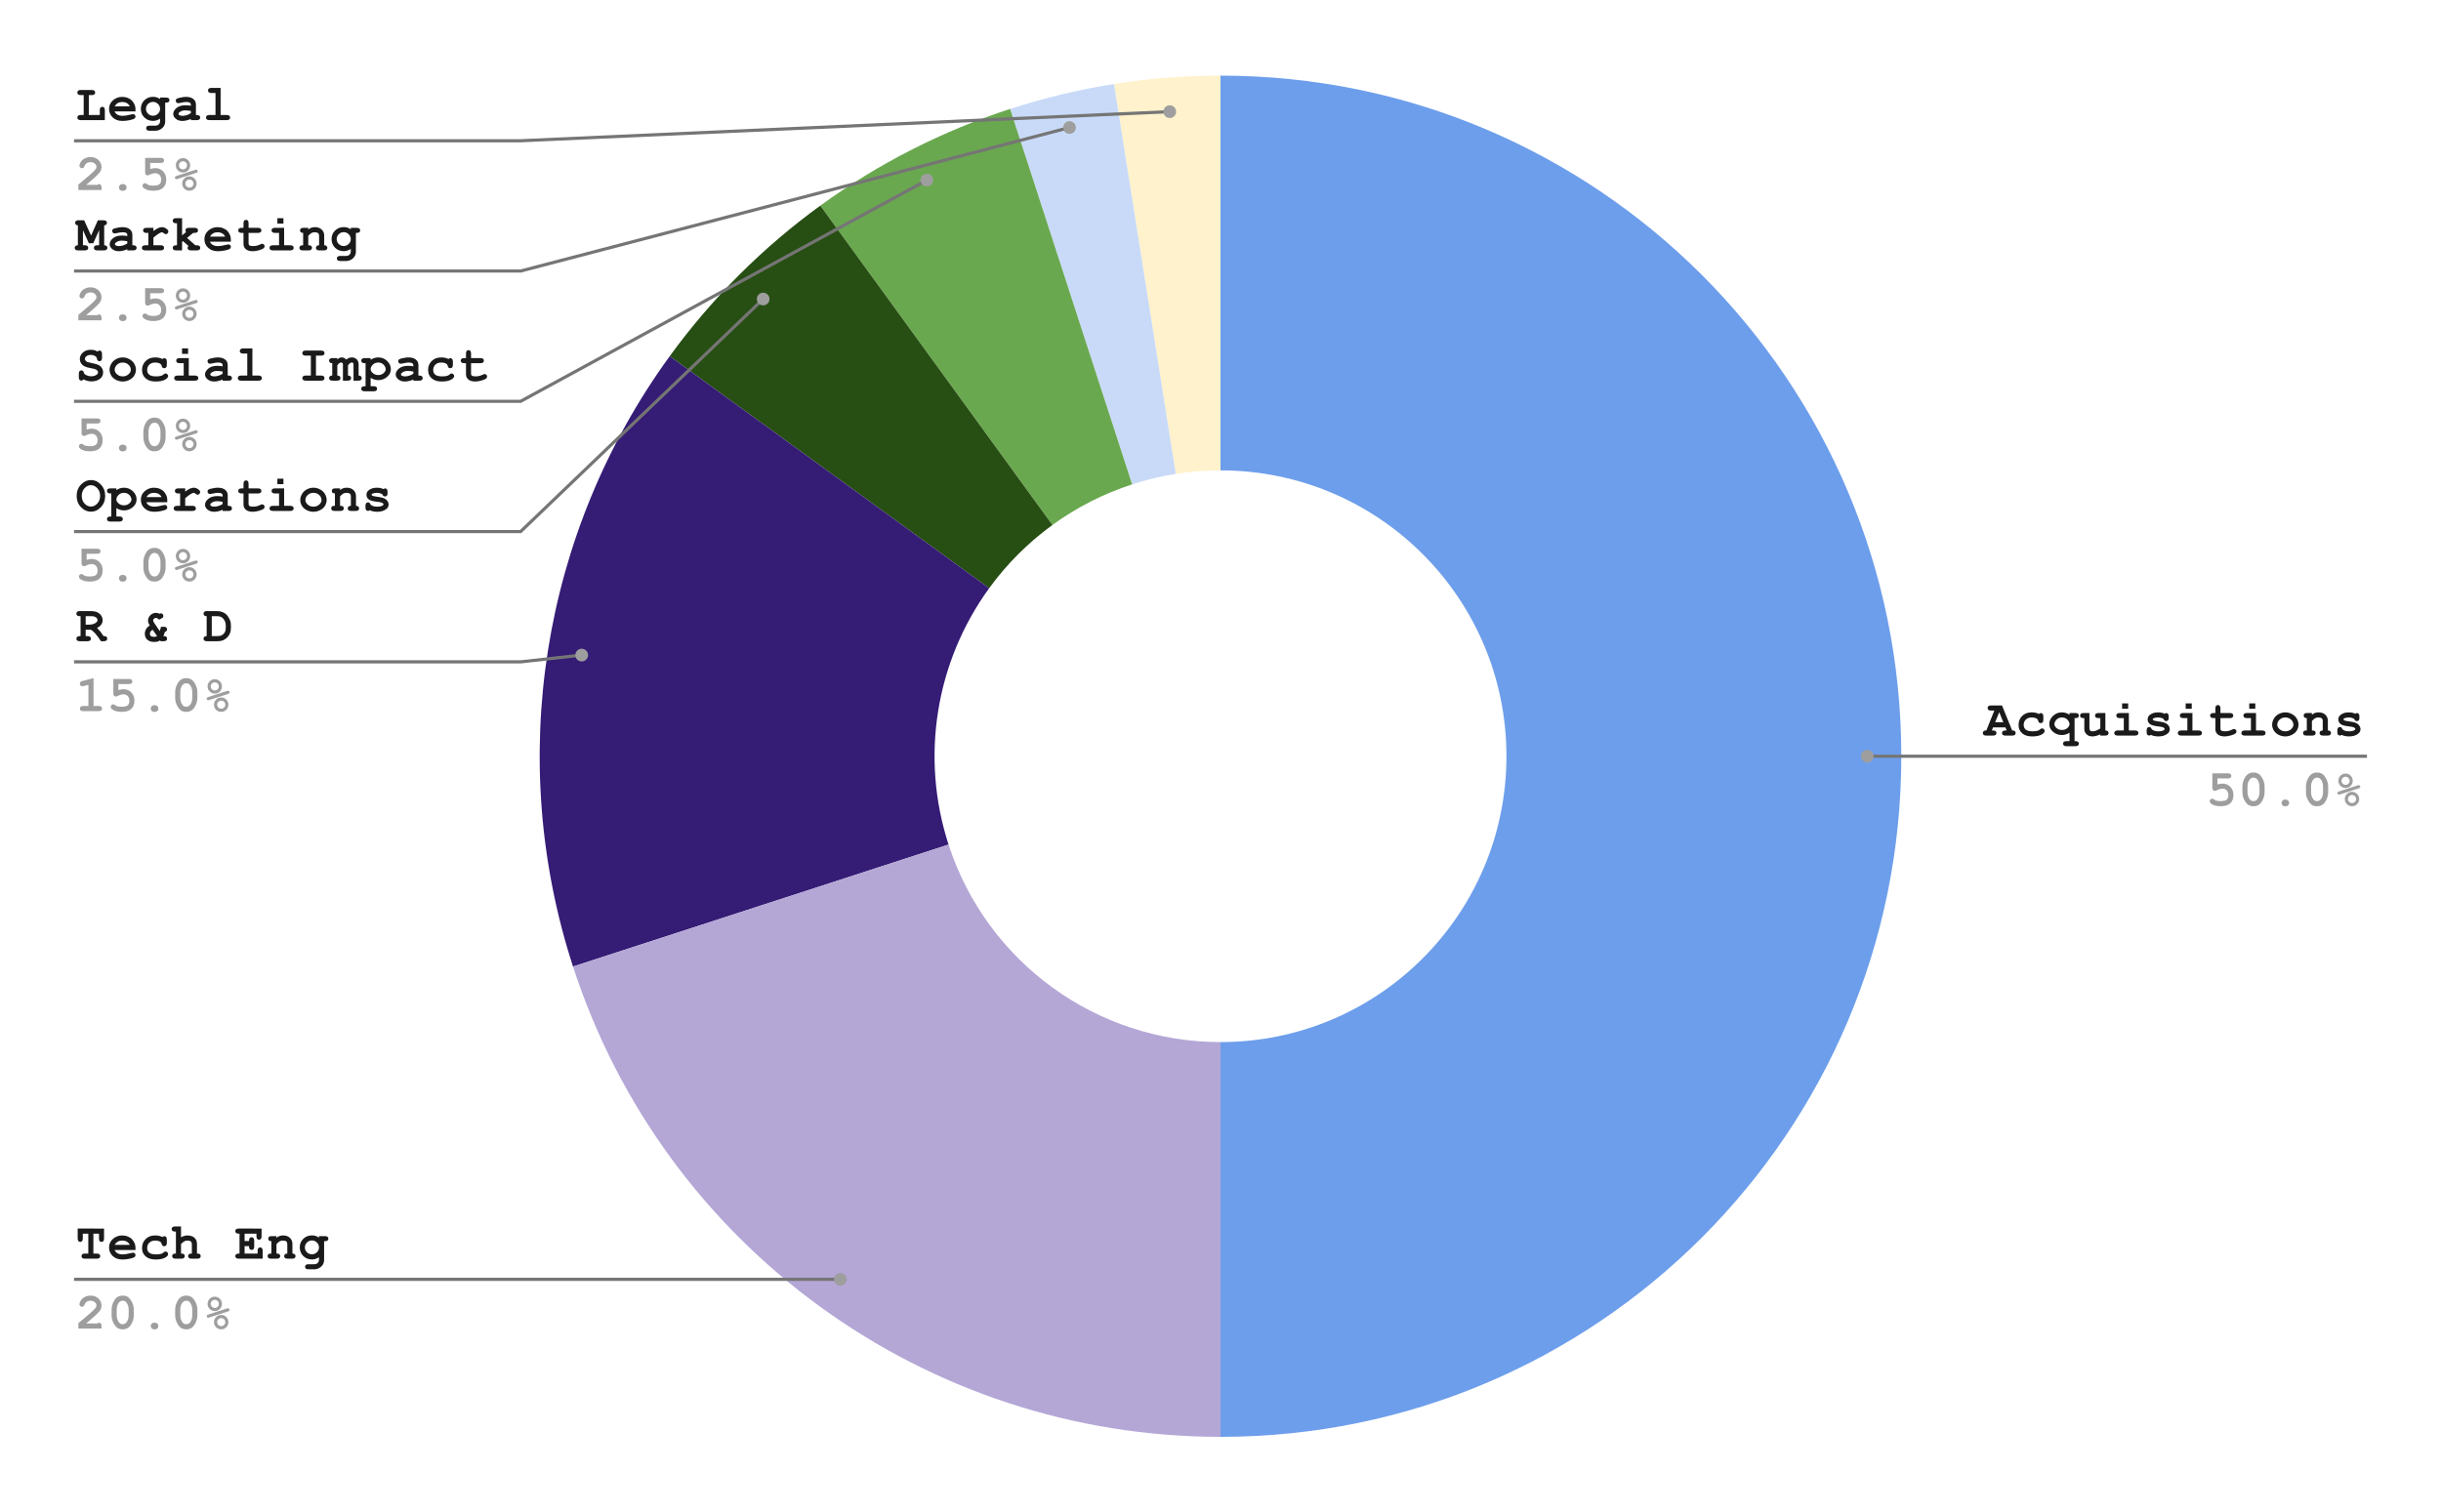 <svg version="1.1" viewBox="0.0 0.0 768.0 476.0" fill="none" stroke="none" stroke-linecap="square" stroke-miterlimit="10" width="768" height="476" xmlns:xlink="http://www.w3.org/1999/xlink" xmlns="http://www.w3.org/2000/svg"><path fill="#ffffff" d="M0 0L768.0 0L768.0 476.0L0 476.0L0 0Z" fill-rule="nonzero"/><path fill="#6d9eeb" d="M384.0 23.8C502.299 23.8 598.2 119.701 598.2 238.0C598.2 356.299 502.299 452.2 384.0 452.2L384.0 327.964C433.686 327.964 473.964 287.686 473.964 238.0C473.964 188.314 433.686 148.036 384.0 148.036Z" fill-rule="nonzero"/><path fill="#fff2cc" d="M350.492 26.437C361.575 24.682 372.779 23.8 384.0 23.8L384.0 148.036C379.287 148.036 374.581 148.406 369.927 149.144Z" fill-rule="nonzero"/><path fill="#c9daf8" d="M317.809 34.284C328.481 30.816 339.409 28.193 350.492 26.437L369.927 149.144C365.272 149.881 360.682 150.983 356.2 152.439Z" fill-rule="nonzero"/><path fill="#6aa84f" d="M258.096 64.709C276.281 51.497 296.431 41.23 317.809 34.284L356.2 152.439C347.221 155.356 338.758 159.669 331.12 165.218Z" fill-rule="nonzero"/><path fill="#274e13" d="M210.709 112.096C223.92 93.912 239.912 77.92 258.096 64.709L331.12 165.218C323.483 170.767 316.767 177.483 311.218 185.12Z" fill-rule="nonzero"/><path fill="#351c75" d="M180.284 304.191C159.095 238.981 170.406 167.568 210.709 112.096L311.218 185.12C294.291 208.418 289.54 238.412 298.439 265.8Z" fill-rule="nonzero"/><path fill="#b4a7d6" d="M384.0 452.2C291.203 452.2 208.96 392.447 180.284 304.191L298.439 265.8C310.483 302.868 345.025 327.964 384.0 327.964Z" fill-rule="nonzero"/><path fill="#1a1a1a" d="M27.941 29.925L27.941 36.191L31.394 36.191L31.394 34.675Q31.394 34.097 31.613 33.862Q31.831 33.612 32.191 33.612Q32.55 33.612 32.769 33.862Q32.987 34.097 32.987 34.675L32.987 37.8L25.409 37.8Q24.831 37.8 24.581 37.581Q24.331 37.347 24.331 36.987Q24.331 36.644 24.581 36.425Q24.831 36.191 25.409 36.191L26.331 36.191L26.331 29.925L25.409 29.925Q24.831 29.925 24.581 29.706Q24.331 29.488 24.331 29.128Q24.331 28.769 24.581 28.55Q24.831 28.316 25.409 28.316L28.878 28.331Q29.456 28.331 29.691 28.55Q29.941 28.769 29.941 29.128Q29.941 29.488 29.691 29.706Q29.456 29.925 28.878 29.925L27.941 29.925ZM42.628 35.066L36.05 35.066Q36.3 35.691 36.941 36.081Q37.581 36.456 38.659 36.456Q39.55 36.456 41.034 36.066Q41.644 35.909 41.878 35.909Q42.191 35.909 42.409 36.144Q42.628 36.362 42.628 36.706Q42.628 37.019 42.394 37.237Q42.081 37.534 40.862 37.8Q39.659 38.066 38.55 38.066Q36.628 38.066 35.472 36.972Q34.316 35.878 34.316 34.3Q34.316 32.612 35.566 31.55Q36.816 30.488 38.441 30.488Q39.409 30.488 40.222 30.831Q41.05 31.175 41.441 31.581Q42.003 32.159 42.378 33.003Q42.628 33.597 42.628 34.378L42.628 35.066ZM40.847 33.456Q40.487 32.769 39.894 32.441Q39.3 32.097 38.472 32.097Q37.659 32.097 37.066 32.441Q36.472 32.769 36.097 33.456L40.847 33.456ZM50.362 31.175L50.362 30.706L52.237 30.706Q52.816 30.706 53.066 30.925Q53.316 31.144 53.316 31.503Q53.316 31.863 53.066 32.081Q52.816 32.3 52.237 32.3L51.972 32.3L51.972 38.144Q51.972 38.987 51.612 39.612Q51.253 40.237 50.519 40.691Q49.784 41.144 48.862 41.144L47.05 41.144Q46.472 41.144 46.222 40.925Q45.987 40.706 45.987 40.347Q45.987 39.987 46.222 39.769Q46.472 39.55 47.05 39.55L48.816 39.55Q49.55 39.55 49.956 39.144Q50.362 38.753 50.362 38.144L50.362 37.347Q49.831 37.691 49.284 37.862Q48.737 38.05 48.159 38.05Q46.519 38.05 45.409 36.956Q44.316 35.862 44.316 34.253Q44.316 32.644 45.409 31.566Q46.519 30.472 48.159 30.472Q48.769 30.472 49.316 30.644Q49.862 30.816 50.362 31.175ZM50.362 34.253Q50.362 33.362 49.706 32.722Q49.05 32.066 48.144 32.066Q47.222 32.066 46.566 32.722Q45.925 33.362 45.925 34.253Q45.925 35.144 46.566 35.784Q47.222 36.425 48.144 36.425Q49.05 36.425 49.706 35.784Q50.362 35.144 50.362 34.253ZM60.05 37.8L60.05 37.425Q59.441 37.737 58.706 37.894Q57.987 38.066 57.394 38.066Q56.112 38.066 55.3 37.378Q54.503 36.691 54.503 35.862Q54.503 34.862 55.519 34.003Q56.55 33.128 58.362 33.128Q59.097 33.128 60.05 33.284L60.05 32.909Q60.05 32.55 59.737 32.331Q59.425 32.097 58.566 32.097Q57.847 32.097 56.722 32.378Q56.3 32.472 56.066 32.472Q55.737 32.472 55.519 32.253Q55.3 32.019 55.3 31.659Q55.3 31.456 55.378 31.316Q55.456 31.159 55.597 31.066Q55.737 30.972 56.175 30.847Q56.769 30.691 57.378 30.597Q58.003 30.488 58.503 30.488Q60.003 30.488 60.816 31.144Q61.644 31.784 61.644 32.894L61.644 36.191L61.925 36.191Q62.503 36.191 62.737 36.425Q62.987 36.644 62.987 37.003Q62.987 37.347 62.737 37.581Q62.503 37.8 61.925 37.8L60.05 37.8ZM60.05 34.925Q59.081 34.737 58.269 34.737Q57.3 34.737 56.597 35.222Q56.159 35.519 56.159 35.831Q56.159 36.066 56.362 36.206Q56.753 36.456 57.441 36.456Q58.019 36.456 58.737 36.237Q59.472 36.003 60.05 35.612L60.05 34.925ZM69.409 27.659L69.409 36.191L71.331 36.191Q71.909 36.191 72.144 36.425Q72.394 36.644 72.394 37.003Q72.394 37.347 72.144 37.581Q71.909 37.8 71.331 37.8L65.878 37.8Q65.3 37.8 65.05 37.581Q64.816 37.347 64.816 36.987Q64.816 36.644 65.05 36.425Q65.3 36.191 65.878 36.191L67.8 36.191L67.8 29.269L66.519 29.269Q65.941 29.269 65.691 29.05Q65.441 28.816 65.441 28.456Q65.441 28.113 65.691 27.894Q65.941 27.659 66.519 27.659L69.409 27.659Z" fill-rule="nonzero"/><path fill="#9e9e9e" d="M27.113 58.191L30.613 58.191Q30.909 57.956 31.159 57.956Q31.534 57.956 31.738 58.206Q31.956 58.441 31.956 59.034L31.956 59.8L24.659 59.8L24.659 58.097Q28.988 54.534 29.894 53.503Q30.347 52.987 30.347 52.519Q30.347 51.925 29.831 51.487Q29.316 51.034 28.472 51.034Q27.613 51.034 27.034 51.534Q26.738 51.8 26.566 52.316Q26.456 52.644 26.253 52.784Q26.066 52.925 25.784 52.925Q25.456 52.925 25.222 52.691Q24.988 52.456 24.988 52.144Q24.988 51.675 25.409 50.972Q25.847 50.269 26.675 49.847Q27.519 49.425 28.488 49.425Q30.003 49.425 30.972 50.347Q31.941 51.269 31.941 52.566Q31.941 53.237 31.659 53.8Q31.394 54.362 30.331 55.362Q29.503 56.159 27.113 58.191ZM39.831 58.987Q39.831 59.441 39.503 59.753Q39.191 60.066 38.628 60.066Q38.066 60.066 37.737 59.753Q37.425 59.441 37.425 58.987Q37.425 58.534 37.737 58.237Q38.066 57.925 38.628 57.925Q39.191 57.925 39.503 58.237Q39.831 58.534 39.831 58.987ZM47.253 51.284L47.253 53.191Q48.144 52.909 48.878 52.909Q50.347 52.909 51.316 53.925Q52.3 54.925 52.3 56.519Q52.3 58.159 51.316 59.097Q50.331 60.034 48.284 60.034Q46.487 60.034 45.441 59.347Q44.831 58.956 44.831 58.456Q44.831 58.128 45.066 57.894Q45.316 57.659 45.644 57.659Q45.909 57.659 46.222 57.925Q46.55 58.175 46.909 58.284Q47.409 58.425 48.191 58.425Q49.644 58.425 50.175 57.972Q50.706 57.503 50.706 56.534Q50.706 55.597 50.191 55.066Q49.675 54.519 48.878 54.519Q48.003 54.519 46.894 55.081Q46.644 55.206 46.456 55.206Q46.112 55.206 45.878 54.956Q45.659 54.706 45.659 54.316L45.659 49.691L50.55 49.691Q51.128 49.691 51.378 49.909Q51.628 50.128 51.628 50.487Q51.628 50.847 51.378 51.066Q51.128 51.284 50.55 51.284L47.253 51.284ZM59.831 52.019Q59.831 52.956 59.175 53.628Q58.519 54.284 57.581 54.284Q56.644 54.284 55.972 53.628Q55.316 52.956 55.316 52.019Q55.316 51.081 55.972 50.425Q56.644 49.753 57.581 49.753Q58.519 49.753 59.175 50.425Q59.831 51.081 59.831 52.019ZM58.847 52.019Q58.847 51.487 58.472 51.128Q58.097 50.753 57.581 50.753Q57.05 50.753 56.675 51.128Q56.3 51.487 56.3 52.019Q56.3 52.55 56.675 52.925Q57.05 53.3 57.581 53.3Q58.097 53.3 58.472 52.925Q58.847 52.55 58.847 52.019ZM61.722 54.409L55.816 56.316Q55.597 56.394 55.503 56.394Q55.316 56.394 55.175 56.253Q55.034 56.097 55.034 55.862Q55.034 55.706 55.144 55.566Q55.222 55.472 55.519 55.378L61.425 53.456Q61.644 53.394 61.737 53.394Q61.925 53.394 62.066 53.55Q62.206 53.691 62.206 53.909Q62.206 54.081 62.097 54.206Q62.019 54.316 61.722 54.409ZM61.862 57.769Q61.862 58.706 61.191 59.378Q60.534 60.034 59.597 60.034Q58.659 60.034 57.987 59.378Q57.331 58.706 57.331 57.769Q57.331 56.831 57.987 56.175Q58.659 55.503 59.597 55.503Q60.534 55.503 61.191 56.175Q61.862 56.831 61.862 57.769ZM60.878 57.769Q60.878 57.237 60.503 56.878Q60.128 56.503 59.597 56.503Q59.081 56.503 58.706 56.878Q58.331 57.237 58.331 57.769Q58.331 58.3 58.706 58.675Q59.081 59.034 59.597 59.034Q60.128 59.034 60.503 58.675Q60.878 58.3 60.878 57.769Z" fill-rule="nonzero"/><path stroke="#757575" stroke-width="1.0" stroke-linecap="butt" d="M23.8 44.3L163.8 44.3L368.034 35.137" fill-rule="nonzero"/><path fill="#9e9e9e" d="M370.034 35.137C370.034 34.033 369.139 33.137 368.034 33.137C366.93 33.137 366.034 34.033 366.034 35.137C366.034 36.242 366.93 37.137 368.034 37.137C369.139 37.137 370.034 36.242 370.034 35.137" fill-rule="nonzero"/><path fill="#1a1a1a" d="M26.097 72.425L26.097 77.191L26.675 77.191Q27.253 77.191 27.503 77.425Q27.753 77.644 27.753 78.003Q27.753 78.347 27.503 78.581Q27.253 78.8 26.675 78.8L24.581 78.8Q24.003 78.8 23.753 78.581Q23.503 78.347 23.503 77.987Q23.503 77.644 23.753 77.425Q23.988 77.191 24.503 77.191L24.503 70.925Q24.081 70.894 23.863 70.675Q23.644 70.456 23.644 70.128Q23.644 69.769 23.894 69.55Q24.144 69.316 24.722 69.316L26.472 69.331L28.659 74.144L30.8 69.316L32.566 69.331Q33.144 69.331 33.394 69.55Q33.644 69.769 33.644 70.128Q33.644 70.456 33.425 70.675Q33.206 70.894 32.784 70.925L32.784 77.191Q33.3 77.191 33.534 77.425Q33.784 77.644 33.784 78.003Q33.784 78.347 33.534 78.581Q33.284 78.8 32.706 78.8L30.597 78.8Q30.034 78.8 29.784 78.581Q29.534 78.347 29.534 77.987Q29.534 77.644 29.784 77.425Q30.034 77.191 30.597 77.191L31.191 77.191L31.191 72.425L29.347 76.55L27.956 76.55L26.097 72.425ZM40.05 78.8L40.05 78.425Q39.441 78.737 38.706 78.894Q37.987 79.066 37.394 79.066Q36.112 79.066 35.3 78.378Q34.503 77.691 34.503 76.862Q34.503 75.862 35.519 75.003Q36.55 74.128 38.362 74.128Q39.097 74.128 40.05 74.284L40.05 73.909Q40.05 73.55 39.737 73.331Q39.425 73.097 38.566 73.097Q37.847 73.097 36.722 73.378Q36.3 73.472 36.066 73.472Q35.737 73.472 35.519 73.253Q35.3 73.019 35.3 72.659Q35.3 72.456 35.378 72.316Q35.456 72.159 35.597 72.066Q35.737 71.972 36.175 71.847Q36.769 71.691 37.378 71.597Q38.003 71.487 38.503 71.487Q40.003 71.487 40.816 72.144Q41.644 72.784 41.644 73.894L41.644 77.191L41.925 77.191Q42.503 77.191 42.737 77.425Q42.987 77.644 42.987 78.003Q42.987 78.347 42.737 78.581Q42.503 78.8 41.925 78.8L40.05 78.8ZM40.05 75.925Q39.081 75.737 38.269 75.737Q37.3 75.737 36.597 76.222Q36.159 76.519 36.159 76.831Q36.159 77.066 36.362 77.206Q36.753 77.456 37.441 77.456Q38.019 77.456 38.737 77.237Q39.472 77.003 40.05 76.612L40.05 75.925ZM48.269 71.706L48.269 72.706Q49.284 71.972 49.862 71.737Q50.441 71.487 50.956 71.487Q51.737 71.487 52.472 72.066Q52.972 72.456 52.972 72.862Q52.972 73.206 52.722 73.456Q52.487 73.691 52.159 73.691Q51.862 73.691 51.534 73.394Q51.206 73.097 50.941 73.097Q50.612 73.097 49.941 73.519Q49.269 73.941 48.269 74.784L48.269 77.191L50.55 77.191Q51.128 77.191 51.378 77.425Q51.628 77.644 51.628 78.003Q51.628 78.347 51.378 78.581Q51.128 78.8 50.55 78.8L45.722 78.8Q45.144 78.8 44.894 78.581Q44.644 78.347 44.644 77.987Q44.644 77.644 44.894 77.425Q45.144 77.191 45.722 77.191L46.675 77.191L46.675 73.3L46.097 73.3Q45.519 73.3 45.269 73.081Q45.019 72.862 45.019 72.503Q45.019 72.144 45.269 71.925Q45.519 71.706 46.097 71.706L48.269 71.706ZM57.284 76.128L57.284 78.8L55.409 78.8Q54.831 78.8 54.581 78.581Q54.347 78.347 54.347 77.987Q54.347 77.644 54.597 77.425Q54.847 77.191 55.409 77.191L55.691 77.191L55.691 70.269L55.409 70.269Q54.831 70.269 54.581 70.05Q54.347 69.816 54.347 69.456Q54.347 69.112 54.581 68.894Q54.831 68.659 55.409 68.659L57.284 68.659L57.284 74.066L58.534 73.05Q58.347 72.722 58.347 72.503Q58.347 72.144 58.581 71.925Q58.831 71.706 59.409 71.706L61.237 71.706Q61.816 71.706 62.05 71.925Q62.3 72.144 62.3 72.503Q62.3 72.862 62.05 73.081Q61.816 73.3 61.237 73.3L60.784 73.3L58.847 74.878L61.456 77.191L61.925 77.191Q62.503 77.191 62.753 77.425Q63.003 77.644 63.003 78.003Q63.003 78.347 62.753 78.581Q62.503 78.8 61.925 78.8L60.081 78.8Q59.503 78.8 59.253 78.581Q59.019 78.347 59.019 77.987Q59.019 77.691 59.284 77.394L57.581 75.894L57.284 76.128ZM72.628 76.066L66.05 76.066Q66.3 76.691 66.941 77.081Q67.581 77.456 68.659 77.456Q69.55 77.456 71.034 77.066Q71.644 76.909 71.878 76.909Q72.191 76.909 72.409 77.144Q72.628 77.362 72.628 77.706Q72.628 78.019 72.394 78.237Q72.081 78.534 70.862 78.8Q69.659 79.066 68.55 79.066Q66.628 79.066 65.472 77.972Q64.316 76.878 64.316 75.3Q64.316 73.612 65.566 72.55Q66.816 71.487 68.441 71.487Q69.409 71.487 70.222 71.831Q71.05 72.175 71.441 72.581Q72.003 73.159 72.378 74.003Q72.628 74.597 72.628 75.378L72.628 76.066ZM70.847 74.456Q70.487 73.769 69.894 73.441Q69.3 73.097 68.472 73.097Q67.659 73.097 67.066 73.441Q66.472 73.769 66.097 74.456L70.847 74.456ZM78.206 73.3L78.206 76.519Q78.206 77.034 78.425 77.191Q78.753 77.456 79.597 77.456Q80.816 77.456 81.862 76.925Q82.253 76.722 82.487 76.722Q82.8 76.722 83.019 76.956Q83.253 77.191 83.253 77.534Q83.253 77.847 83.003 78.066Q82.628 78.441 81.487 78.753Q80.362 79.066 79.597 79.066Q78.097 79.066 77.347 78.425Q76.612 77.769 76.612 76.831L76.612 73.3L76.034 73.3Q75.456 73.3 75.206 73.081Q74.956 72.862 74.956 72.503Q74.956 72.144 75.206 71.925Q75.456 71.706 76.034 71.706L76.612 71.706L76.612 70.253Q76.612 69.675 76.831 69.441Q77.05 69.191 77.409 69.191Q77.769 69.191 77.987 69.441Q78.206 69.675 78.206 70.253L78.206 71.706L81.175 71.706Q81.753 71.706 81.987 71.925Q82.237 72.144 82.237 72.503Q82.237 72.862 81.987 73.081Q81.753 73.3 81.175 73.3L78.206 73.3ZM89.175 68.659L89.175 70.362L87.269 70.362L87.269 68.659L89.175 68.659ZM89.394 71.706L89.394 77.191L91.316 77.191Q91.894 77.191 92.144 77.425Q92.394 77.644 92.394 78.003Q92.394 78.347 92.144 78.581Q91.894 78.8 91.316 78.8L85.878 78.8Q85.3 78.8 85.05 78.581Q84.8 78.347 84.8 77.987Q84.8 77.644 85.05 77.425Q85.3 77.191 85.878 77.191L87.8 77.191L87.8 73.3L86.503 73.3Q85.941 73.3 85.691 73.081Q85.441 72.862 85.441 72.503Q85.441 72.144 85.675 71.925Q85.925 71.706 86.503 71.706L89.394 71.706ZM96.987 71.706L96.987 72.237Q97.425 71.862 97.941 71.675Q98.472 71.487 99.097 71.487Q100.519 71.487 101.347 72.378Q102.003 73.081 102.003 74.222L102.003 77.191Q102.503 77.191 102.737 77.425Q102.987 77.644 102.987 78.003Q102.987 78.347 102.737 78.581Q102.503 78.8 101.925 78.8L100.472 78.8Q99.894 78.8 99.644 78.581Q99.409 78.347 99.409 77.987Q99.409 77.644 99.644 77.425Q99.894 77.191 100.394 77.191L100.394 74.175Q100.394 73.644 100.112 73.409Q99.753 73.097 99.019 73.097Q98.456 73.097 98.034 73.316Q97.628 73.519 96.987 74.222L96.987 77.191Q97.597 77.191 97.784 77.316Q98.159 77.55 98.159 78.003Q98.159 78.347 97.909 78.581Q97.675 78.8 97.097 78.8L95.269 78.8Q94.691 78.8 94.441 78.581Q94.206 78.347 94.206 77.987Q94.206 77.55 94.581 77.316Q94.769 77.191 95.378 77.191L95.378 73.3Q94.878 73.3 94.628 73.081Q94.394 72.847 94.394 72.503Q94.394 72.144 94.628 71.925Q94.878 71.706 95.456 71.706L96.987 71.706ZM110.362 72.175L110.362 71.706L112.237 71.706Q112.816 71.706 113.066 71.925Q113.316 72.144 113.316 72.503Q113.316 72.862 113.066 73.081Q112.816 73.3 112.237 73.3L111.972 73.3L111.972 79.144Q111.972 79.987 111.612 80.612Q111.253 81.237 110.519 81.691Q109.784 82.144 108.862 82.144L107.05 82.144Q106.472 82.144 106.222 81.925Q105.987 81.706 105.987 81.347Q105.987 80.987 106.222 80.769Q106.472 80.55 107.05 80.55L108.816 80.55Q109.55 80.55 109.956 80.144Q110.362 79.753 110.362 79.144L110.362 78.347Q109.831 78.691 109.284 78.862Q108.737 79.05 108.159 79.05Q106.519 79.05 105.409 77.956Q104.316 76.862 104.316 75.253Q104.316 73.644 105.409 72.566Q106.519 71.472 108.159 71.472Q108.769 71.472 109.316 71.644Q109.862 71.816 110.362 72.175ZM110.362 75.253Q110.362 74.362 109.706 73.722Q109.05 73.066 108.144 73.066Q107.222 73.066 106.566 73.722Q105.925 74.362 105.925 75.253Q105.925 76.144 106.566 76.784Q107.222 77.425 108.144 77.425Q109.05 77.425 109.706 76.784Q110.362 76.144 110.362 75.253Z" fill-rule="nonzero"/><path fill="#9e9e9e" d="M27.113 99.191L30.613 99.191Q30.909 98.956 31.159 98.956Q31.534 98.956 31.738 99.206Q31.956 99.441 31.956 100.034L31.956 100.8L24.659 100.8L24.659 99.097Q28.988 95.534 29.894 94.503Q30.347 93.987 30.347 93.519Q30.347 92.925 29.831 92.487Q29.316 92.034 28.472 92.034Q27.613 92.034 27.034 92.534Q26.738 92.8 26.566 93.316Q26.456 93.644 26.253 93.784Q26.066 93.925 25.784 93.925Q25.456 93.925 25.222 93.691Q24.988 93.456 24.988 93.144Q24.988 92.675 25.409 91.972Q25.847 91.269 26.675 90.847Q27.519 90.425 28.488 90.425Q30.003 90.425 30.972 91.347Q31.941 92.269 31.941 93.566Q31.941 94.237 31.659 94.8Q31.394 95.362 30.331 96.362Q29.503 97.159 27.113 99.191ZM39.831 99.987Q39.831 100.441 39.503 100.753Q39.191 101.066 38.628 101.066Q38.066 101.066 37.737 100.753Q37.425 100.441 37.425 99.987Q37.425 99.534 37.737 99.237Q38.066 98.925 38.628 98.925Q39.191 98.925 39.503 99.237Q39.831 99.534 39.831 99.987ZM47.253 92.284L47.253 94.191Q48.144 93.909 48.878 93.909Q50.347 93.909 51.316 94.925Q52.3 95.925 52.3 97.519Q52.3 99.159 51.316 100.097Q50.331 101.034 48.284 101.034Q46.487 101.034 45.441 100.347Q44.831 99.956 44.831 99.456Q44.831 99.128 45.066 98.894Q45.316 98.659 45.644 98.659Q45.909 98.659 46.222 98.925Q46.55 99.175 46.909 99.284Q47.409 99.425 48.191 99.425Q49.644 99.425 50.175 98.972Q50.706 98.503 50.706 97.534Q50.706 96.597 50.191 96.066Q49.675 95.519 48.878 95.519Q48.003 95.519 46.894 96.081Q46.644 96.206 46.456 96.206Q46.112 96.206 45.878 95.956Q45.659 95.706 45.659 95.316L45.659 90.691L50.55 90.691Q51.128 90.691 51.378 90.909Q51.628 91.128 51.628 91.487Q51.628 91.847 51.378 92.066Q51.128 92.284 50.55 92.284L47.253 92.284ZM59.831 93.019Q59.831 93.956 59.175 94.628Q58.519 95.284 57.581 95.284Q56.644 95.284 55.972 94.628Q55.316 93.956 55.316 93.019Q55.316 92.081 55.972 91.425Q56.644 90.753 57.581 90.753Q58.519 90.753 59.175 91.425Q59.831 92.081 59.831 93.019ZM58.847 93.019Q58.847 92.487 58.472 92.128Q58.097 91.753 57.581 91.753Q57.05 91.753 56.675 92.128Q56.3 92.487 56.3 93.019Q56.3 93.55 56.675 93.925Q57.05 94.3 57.581 94.3Q58.097 94.3 58.472 93.925Q58.847 93.55 58.847 93.019ZM61.722 95.409L55.816 97.316Q55.597 97.394 55.503 97.394Q55.316 97.394 55.175 97.253Q55.034 97.097 55.034 96.862Q55.034 96.706 55.144 96.566Q55.222 96.472 55.519 96.378L61.425 94.456Q61.644 94.394 61.737 94.394Q61.925 94.394 62.066 94.55Q62.206 94.691 62.206 94.909Q62.206 95.081 62.097 95.206Q62.019 95.316 61.722 95.409ZM61.862 98.769Q61.862 99.706 61.191 100.378Q60.534 101.034 59.597 101.034Q58.659 101.034 57.987 100.378Q57.331 99.706 57.331 98.769Q57.331 97.831 57.987 97.175Q58.659 96.503 59.597 96.503Q60.534 96.503 61.191 97.175Q61.862 97.831 61.862 98.769ZM60.878 98.769Q60.878 98.237 60.503 97.878Q60.128 97.503 59.597 97.503Q59.081 97.503 58.706 97.878Q58.331 98.237 58.331 98.769Q58.331 99.3 58.706 99.675Q59.081 100.034 59.597 100.034Q60.128 100.034 60.503 99.675Q60.878 99.3 60.878 98.769Z" fill-rule="nonzero"/><path stroke="#757575" stroke-width="1.0" stroke-linecap="butt" d="M23.8 85.3L163.8 85.3L336.496 40.132" fill-rule="nonzero"/><path fill="#9e9e9e" d="M338.496 40.132C338.496 39.028 337.601 38.132 336.496 38.132C335.392 38.132 334.496 39.028 334.496 40.132C334.496 41.237 335.392 42.132 336.496 42.132C337.601 42.132 338.496 41.237 338.496 40.132" fill-rule="nonzero"/><path fill="#1a1a1a" d="M26.269 119.394Q26.05 119.644 25.925 119.722Q25.8 119.784 25.613 119.784Q25.238 119.784 25.019 119.534Q24.8 119.284 24.8 118.722L24.8 117.644Q24.8 117.066 25.019 116.816Q25.238 116.566 25.613 116.566Q25.894 116.566 26.081 116.722Q26.269 116.862 26.363 117.222Q26.472 117.566 26.581 117.691Q26.816 117.925 27.394 118.175Q27.972 118.425 28.659 118.425Q29.722 118.425 30.409 117.925Q30.847 117.628 30.847 117.175Q30.847 116.878 30.628 116.628Q30.425 116.362 29.956 116.191Q29.644 116.066 28.55 115.862Q27.238 115.628 26.566 115.284Q25.894 114.941 25.503 114.316Q25.113 113.691 25.113 112.956Q25.113 111.816 26.066 110.956Q27.034 110.081 28.581 110.081Q29.191 110.081 29.722 110.222Q30.253 110.362 30.675 110.644Q30.988 110.331 31.3 110.331Q31.659 110.331 31.878 110.581Q32.097 110.831 32.097 111.394L32.097 112.597Q32.097 113.175 31.878 113.425Q31.659 113.675 31.3 113.675Q31.003 113.675 30.784 113.487Q30.613 113.362 30.519 112.972Q30.441 112.566 30.316 112.394Q30.081 112.097 29.628 111.894Q29.175 111.691 28.581 111.691Q27.722 111.691 27.206 112.097Q26.706 112.487 26.706 112.925Q26.706 113.222 26.909 113.503Q27.128 113.784 27.519 113.941Q27.784 114.05 29.019 114.3Q30.253 114.534 30.909 114.831Q31.566 115.112 32.003 115.737Q32.441 116.347 32.441 117.191Q32.441 118.378 31.613 119.097Q30.503 120.034 28.784 120.034Q28.113 120.034 27.488 119.862Q26.863 119.706 26.269 119.394ZM42.769 116.378Q42.769 117.3 42.253 118.175Q41.737 119.034 40.722 119.55Q39.722 120.066 38.612 120.066Q37.519 120.066 36.519 119.566Q35.519 119.05 34.987 118.191Q34.472 117.316 34.472 116.362Q34.472 115.409 35.003 114.487Q35.534 113.55 36.534 113.019Q37.534 112.487 38.612 112.487Q39.706 112.487 40.722 113.034Q41.737 113.581 42.253 114.503Q42.769 115.409 42.769 116.378ZM41.159 116.394Q41.159 115.612 40.612 114.972Q39.847 114.097 38.612 114.097Q37.534 114.097 36.8 114.8Q36.081 115.487 36.081 116.394Q36.081 117.144 36.816 117.8Q37.55 118.456 38.612 118.456Q39.691 118.456 40.425 117.8Q41.159 117.144 41.159 116.394ZM51.097 112.987Q51.394 112.722 51.691 112.722Q52.034 112.722 52.253 112.972Q52.487 113.206 52.487 113.784L52.487 114.816Q52.487 115.394 52.253 115.644Q52.034 115.878 51.675 115.878Q51.347 115.878 51.128 115.691Q50.956 115.55 50.862 115.112Q50.769 114.675 50.409 114.472Q49.784 114.097 48.8 114.097Q47.659 114.097 46.972 114.769Q46.3 115.425 46.3 116.441Q46.3 117.378 46.956 117.925Q47.612 118.456 49.128 118.456Q50.128 118.456 50.769 118.253Q51.144 118.128 51.472 117.831Q51.816 117.534 52.081 117.534Q52.409 117.534 52.644 117.784Q52.894 118.019 52.894 118.347Q52.894 118.878 52.159 119.347Q51.081 120.066 49.003 120.066Q47.144 120.066 46.097 119.284Q44.691 118.253 44.691 116.441Q44.691 114.737 45.831 113.612Q46.972 112.487 48.816 112.487Q49.472 112.487 50.034 112.612Q50.612 112.737 51.097 112.987ZM59.175 109.659L59.175 111.362L57.269 111.362L57.269 109.659L59.175 109.659ZM59.394 112.706L59.394 118.191L61.316 118.191Q61.894 118.191 62.144 118.425Q62.394 118.644 62.394 119.003Q62.394 119.347 62.144 119.581Q61.894 119.8 61.316 119.8L55.878 119.8Q55.3 119.8 55.05 119.581Q54.8 119.347 54.8 118.987Q54.8 118.644 55.05 118.425Q55.3 118.191 55.878 118.191L57.8 118.191L57.8 114.3L56.503 114.3Q55.941 114.3 55.691 114.081Q55.441 113.862 55.441 113.503Q55.441 113.144 55.675 112.925Q55.925 112.706 56.503 112.706L59.394 112.706ZM70.05 119.8L70.05 119.425Q69.441 119.737 68.706 119.894Q67.987 120.066 67.394 120.066Q66.112 120.066 65.3 119.378Q64.503 118.691 64.503 117.862Q64.503 116.862 65.519 116.003Q66.55 115.128 68.362 115.128Q69.097 115.128 70.05 115.284L70.05 114.909Q70.05 114.55 69.737 114.331Q69.425 114.097 68.566 114.097Q67.847 114.097 66.722 114.378Q66.3 114.472 66.066 114.472Q65.737 114.472 65.519 114.253Q65.3 114.019 65.3 113.659Q65.3 113.456 65.378 113.316Q65.456 113.159 65.597 113.066Q65.737 112.972 66.175 112.847Q66.769 112.691 67.378 112.597Q68.003 112.487 68.503 112.487Q70.003 112.487 70.816 113.144Q71.644 113.784 71.644 114.894L71.644 118.191L71.925 118.191Q72.503 118.191 72.737 118.425Q72.987 118.644 72.987 119.003Q72.987 119.347 72.737 119.581Q72.503 119.8 71.925 119.8L70.05 119.8ZM70.05 116.925Q69.081 116.737 68.269 116.737Q67.3 116.737 66.597 117.222Q66.159 117.519 66.159 117.831Q66.159 118.066 66.362 118.206Q66.753 118.456 67.441 118.456Q68.019 118.456 68.737 118.237Q69.472 118.003 70.05 117.612L70.05 116.925ZM79.409 109.659L79.409 118.191L81.331 118.191Q81.909 118.191 82.144 118.425Q82.394 118.644 82.394 119.003Q82.394 119.347 82.144 119.581Q81.909 119.8 81.331 119.8L75.878 119.8Q75.3 119.8 75.05 119.581Q74.816 119.347 74.816 118.987Q74.816 118.644 75.05 118.425Q75.3 118.191 75.878 118.191L77.8 118.191L77.8 111.269L76.519 111.269Q75.941 111.269 75.691 111.05Q75.441 110.816 75.441 110.456Q75.441 110.112 75.691 109.894Q75.941 109.659 76.519 109.659L79.409 109.659ZM99.409 111.925L99.409 118.191L101.019 118.191Q101.597 118.191 101.847 118.425Q102.097 118.644 102.097 119.003Q102.097 119.347 101.847 119.581Q101.597 119.8 101.019 119.8L96.191 119.8Q95.612 119.8 95.362 119.581Q95.112 119.347 95.112 118.987Q95.112 118.644 95.362 118.425Q95.612 118.191 96.191 118.191L97.8 118.191L97.8 111.925L96.191 111.925Q95.612 111.925 95.362 111.706Q95.112 111.487 95.112 111.128Q95.112 110.769 95.362 110.55Q95.612 110.316 96.191 110.316L101.019 110.331Q101.597 110.331 101.847 110.55Q102.097 110.769 102.097 111.128Q102.097 111.487 101.847 111.706Q101.597 111.925 101.019 111.925L99.409 111.925ZM106.128 112.706L106.128 113.159Q106.519 112.769 106.831 112.628Q107.159 112.487 107.566 112.487Q107.925 112.487 108.269 112.659Q108.612 112.831 108.941 113.175Q109.347 112.831 109.769 112.659Q110.206 112.487 110.644 112.487Q111.534 112.487 112.097 112.972Q112.831 113.597 112.831 114.612L112.831 118.191Q113.331 118.191 113.566 118.425Q113.816 118.644 113.816 119.003Q113.816 119.347 113.566 119.581Q113.331 119.8 112.753 119.8L111.222 119.8L111.222 114.737Q111.222 114.378 111.081 114.237Q110.956 114.097 110.691 114.097Q110.425 114.097 110.191 114.237Q109.909 114.425 109.487 114.972L109.487 118.191Q109.987 118.191 110.222 118.425Q110.472 118.644 110.472 119.003Q110.472 119.347 110.222 119.581Q109.987 119.8 109.409 119.8L107.894 119.8L107.894 114.737Q107.894 114.378 107.753 114.237Q107.612 114.097 107.347 114.097Q107.066 114.097 106.784 114.269Q106.519 114.441 106.128 114.972L106.128 118.191Q106.628 118.191 106.878 118.425Q107.128 118.644 107.128 119.003Q107.128 119.347 106.878 119.581Q106.628 119.8 106.05 119.8L104.612 119.8Q104.034 119.8 103.784 119.581Q103.534 119.347 103.534 118.987Q103.534 118.644 103.784 118.425Q104.019 118.191 104.534 118.191L104.534 114.3Q104.019 114.3 103.784 114.081Q103.534 113.847 103.534 113.503Q103.534 113.144 103.784 112.925Q104.034 112.706 104.612 112.706L106.128 112.706ZM116.612 118.909L116.612 121.55L117.581 121.55Q118.159 121.55 118.394 121.769Q118.644 121.987 118.644 122.347Q118.644 122.706 118.394 122.925Q118.159 123.144 117.581 123.144L114.737 123.144Q114.159 123.144 113.909 122.925Q113.659 122.706 113.659 122.347Q113.659 121.987 113.909 121.769Q114.175 121.55 114.737 121.55L115.019 121.55L115.019 114.3L114.737 114.3Q114.159 114.3 113.909 114.081Q113.659 113.862 113.659 113.503Q113.659 113.144 113.909 112.925Q114.159 112.706 114.737 112.706L116.612 112.706L116.612 113.253Q117.175 112.862 117.769 112.675Q118.378 112.487 119.019 112.487Q120.659 112.487 121.816 113.612Q122.972 114.722 122.972 116.159Q122.972 117.737 121.597 118.769Q120.456 119.628 119.034 119.628Q118.409 119.628 117.8 119.456Q117.206 119.269 116.612 118.909ZM121.362 116.159Q121.362 115.831 121.097 115.316Q120.831 114.784 120.284 114.441Q119.737 114.097 118.987 114.097Q117.8 114.097 117.097 114.987Q116.612 115.612 116.612 116.175Q116.612 116.816 117.3 117.425Q117.987 118.034 118.987 118.034Q120.003 118.034 120.675 117.441Q121.362 116.831 121.362 116.159ZM130.05 119.8L130.05 119.425Q129.441 119.737 128.706 119.894Q127.987 120.066 127.394 120.066Q126.112 120.066 125.3 119.378Q124.503 118.691 124.503 117.862Q124.503 116.862 125.519 116.003Q126.55 115.128 128.363 115.128Q129.097 115.128 130.05 115.284L130.05 114.909Q130.05 114.55 129.738 114.331Q129.425 114.097 128.566 114.097Q127.847 114.097 126.722 114.378Q126.3 114.472 126.066 114.472Q125.737 114.472 125.519 114.253Q125.3 114.019 125.3 113.659Q125.3 113.456 125.378 113.316Q125.456 113.159 125.597 113.066Q125.737 112.972 126.175 112.847Q126.769 112.691 127.378 112.597Q128.003 112.487 128.503 112.487Q130.003 112.487 130.816 113.144Q131.644 113.784 131.644 114.894L131.644 118.191L131.925 118.191Q132.503 118.191 132.738 118.425Q132.988 118.644 132.988 119.003Q132.988 119.347 132.738 119.581Q132.503 119.8 131.925 119.8L130.05 119.8ZM130.05 116.925Q129.081 116.737 128.269 116.737Q127.3 116.737 126.597 117.222Q126.159 117.519 126.159 117.831Q126.159 118.066 126.362 118.206Q126.753 118.456 127.441 118.456Q128.019 118.456 128.738 118.237Q129.472 118.003 130.05 117.612L130.05 116.925ZM141.097 112.987Q141.394 112.722 141.691 112.722Q142.034 112.722 142.253 112.972Q142.488 113.206 142.488 113.784L142.488 114.816Q142.488 115.394 142.253 115.644Q142.034 115.878 141.675 115.878Q141.347 115.878 141.128 115.691Q140.956 115.55 140.863 115.112Q140.769 114.675 140.409 114.472Q139.784 114.097 138.8 114.097Q137.659 114.097 136.972 114.769Q136.3 115.425 136.3 116.441Q136.3 117.378 136.956 117.925Q137.613 118.456 139.128 118.456Q140.128 118.456 140.769 118.253Q141.144 118.128 141.472 117.831Q141.816 117.534 142.081 117.534Q142.409 117.534 142.644 117.784Q142.894 118.019 142.894 118.347Q142.894 118.878 142.159 119.347Q141.081 120.066 139.003 120.066Q137.144 120.066 136.097 119.284Q134.691 118.253 134.691 116.441Q134.691 114.737 135.831 113.612Q136.972 112.487 138.816 112.487Q139.472 112.487 140.034 112.612Q140.613 112.737 141.097 112.987ZM148.206 114.3L148.206 117.519Q148.206 118.034 148.425 118.191Q148.753 118.456 149.597 118.456Q150.816 118.456 151.863 117.925Q152.253 117.722 152.488 117.722Q152.8 117.722 153.019 117.956Q153.253 118.191 153.253 118.534Q153.253 118.847 153.003 119.066Q152.628 119.441 151.488 119.753Q150.363 120.066 149.597 120.066Q148.097 120.066 147.347 119.425Q146.613 118.769 146.613 117.831L146.613 114.3L146.034 114.3Q145.456 114.3 145.206 114.081Q144.956 113.862 144.956 113.503Q144.956 113.144 145.206 112.925Q145.456 112.706 146.034 112.706L146.613 112.706L146.613 111.253Q146.613 110.675 146.831 110.441Q147.05 110.191 147.409 110.191Q147.769 110.191 147.988 110.441Q148.206 110.675 148.206 111.253L148.206 112.706L151.175 112.706Q151.753 112.706 151.988 112.925Q152.238 113.144 152.238 113.503Q152.238 113.862 151.988 114.081Q151.753 114.3 151.175 114.3L148.206 114.3Z" fill-rule="nonzero"/><path fill="#9e9e9e" d="M27.253 133.284L27.253 135.191Q28.144 134.909 28.878 134.909Q30.347 134.909 31.316 135.925Q32.3 136.925 32.3 138.519Q32.3 140.159 31.316 141.097Q30.331 142.034 28.284 142.034Q26.488 142.034 25.441 141.347Q24.831 140.956 24.831 140.456Q24.831 140.128 25.066 139.894Q25.316 139.659 25.644 139.659Q25.909 139.659 26.222 139.925Q26.55 140.175 26.909 140.284Q27.409 140.425 28.191 140.425Q29.644 140.425 30.175 139.972Q30.706 139.503 30.706 138.534Q30.706 137.597 30.191 137.066Q29.675 136.519 28.878 136.519Q28.003 136.519 26.894 137.081Q26.644 137.206 26.456 137.206Q26.113 137.206 25.878 136.956Q25.659 136.706 25.659 136.316L25.659 131.691L30.55 131.691Q31.128 131.691 31.378 131.909Q31.628 132.128 31.628 132.488Q31.628 132.847 31.378 133.066Q31.128 133.284 30.55 133.284L27.253 133.284ZM39.831 140.988Q39.831 141.441 39.503 141.753Q39.191 142.066 38.628 142.066Q38.066 142.066 37.737 141.753Q37.425 141.441 37.425 140.988Q37.425 140.534 37.737 140.238Q38.066 139.925 38.628 139.925Q39.191 139.925 39.503 140.238Q39.831 140.534 39.831 140.988ZM52.097 135.847L52.097 137.613Q52.097 139.175 51.191 140.613Q50.3 142.034 48.612 142.034Q47.644 142.034 46.972 141.613Q46.316 141.175 45.706 140.034Q45.112 138.894 45.112 137.613L45.112 135.847Q45.112 134.3 46.003 132.863Q46.909 131.425 48.597 131.425Q49.55 131.425 50.222 131.847Q50.894 132.269 51.487 133.425Q52.097 134.566 52.097 135.847ZM50.487 135.847Q50.487 134.55 49.769 133.566Q49.347 133.034 48.597 133.034Q47.878 133.034 47.409 133.628Q46.722 134.519 46.722 135.847L46.722 137.613Q46.722 138.925 47.456 139.894Q47.862 140.425 48.612 140.425Q49.331 140.425 49.8 139.831Q50.487 138.941 50.487 137.613L50.487 135.847ZM59.831 134.019Q59.831 134.956 59.175 135.628Q58.519 136.284 57.581 136.284Q56.644 136.284 55.972 135.628Q55.316 134.956 55.316 134.019Q55.316 133.081 55.972 132.425Q56.644 131.753 57.581 131.753Q58.519 131.753 59.175 132.425Q59.831 133.081 59.831 134.019ZM58.847 134.019Q58.847 133.488 58.472 133.128Q58.097 132.753 57.581 132.753Q57.05 132.753 56.675 133.128Q56.3 133.488 56.3 134.019Q56.3 134.55 56.675 134.925Q57.05 135.3 57.581 135.3Q58.097 135.3 58.472 134.925Q58.847 134.55 58.847 134.019ZM61.722 136.409L55.816 138.316Q55.597 138.394 55.503 138.394Q55.316 138.394 55.175 138.253Q55.034 138.097 55.034 137.863Q55.034 137.706 55.144 137.566Q55.222 137.472 55.519 137.378L61.425 135.456Q61.644 135.394 61.737 135.394Q61.925 135.394 62.066 135.55Q62.206 135.691 62.206 135.909Q62.206 136.081 62.097 136.206Q62.019 136.316 61.722 136.409ZM61.862 139.769Q61.862 140.706 61.191 141.378Q60.534 142.034 59.597 142.034Q58.659 142.034 57.987 141.378Q57.331 140.706 57.331 139.769Q57.331 138.831 57.987 138.175Q58.659 137.503 59.597 137.503Q60.534 137.503 61.191 138.175Q61.862 138.831 61.862 139.769ZM60.878 139.769Q60.878 139.238 60.503 138.878Q60.128 138.503 59.597 138.503Q59.081 138.503 58.706 138.878Q58.331 139.238 58.331 139.769Q58.331 140.3 58.706 140.675Q59.081 141.034 59.597 141.034Q60.128 141.034 60.503 140.675Q60.878 140.3 60.878 139.769Z" fill-rule="nonzero"/><path stroke="#757575" stroke-width="1.0" stroke-linecap="butt" d="M23.8 126.3L163.8 126.3L291.617 56.689" fill-rule="nonzero"/><path fill="#9e9e9e" d="M293.617 56.689C293.617 55.585 292.722 54.689 291.617 54.689C290.513 54.689 289.617 55.585 289.617 56.689C289.617 57.794 290.513 58.689 291.617 58.689C292.722 58.689 293.617 57.794 293.617 56.689" fill-rule="nonzero"/><path fill="#1a1a1a" d="M33.097 156.066Q33.097 158.191 31.738 159.613Q30.394 161.034 28.613 161.034Q27.003 161.034 25.722 159.847Q24.128 158.394 24.128 156.066Q24.128 153.738 25.722 152.269Q27.003 151.081 28.613 151.081Q30.394 151.081 31.738 152.503Q33.097 153.925 33.097 156.066ZM31.503 156.066Q31.503 154.597 30.613 153.644Q29.738 152.691 28.613 152.691Q27.488 152.691 26.597 153.659Q25.722 154.613 25.722 156.066Q25.722 157.519 26.597 158.472Q27.488 159.425 28.613 159.425Q29.738 159.425 30.613 158.472Q31.503 157.519 31.503 156.066ZM36.612 159.909L36.612 162.55L37.581 162.55Q38.159 162.55 38.394 162.769Q38.644 162.988 38.644 163.347Q38.644 163.706 38.394 163.925Q38.159 164.144 37.581 164.144L34.737 164.144Q34.159 164.144 33.909 163.925Q33.659 163.706 33.659 163.347Q33.659 162.988 33.909 162.769Q34.175 162.55 34.737 162.55L35.019 162.55L35.019 155.3L34.737 155.3Q34.159 155.3 33.909 155.081Q33.659 154.863 33.659 154.503Q33.659 154.144 33.909 153.925Q34.159 153.706 34.737 153.706L36.612 153.706L36.612 154.253Q37.175 153.863 37.769 153.675Q38.378 153.488 39.019 153.488Q40.659 153.488 41.816 154.613Q42.972 155.722 42.972 157.159Q42.972 158.738 41.597 159.769Q40.456 160.628 39.034 160.628Q38.409 160.628 37.8 160.456Q37.206 160.269 36.612 159.909ZM41.362 157.159Q41.362 156.831 41.097 156.316Q40.831 155.784 40.284 155.441Q39.737 155.097 38.987 155.097Q37.8 155.097 37.097 155.988Q36.612 156.613 36.612 157.175Q36.612 157.816 37.3 158.425Q37.987 159.034 38.987 159.034Q40.003 159.034 40.675 158.441Q41.362 157.831 41.362 157.159ZM52.628 158.066L46.05 158.066Q46.3 158.691 46.941 159.081Q47.581 159.456 48.659 159.456Q49.55 159.456 51.034 159.066Q51.644 158.909 51.878 158.909Q52.191 158.909 52.409 159.144Q52.628 159.363 52.628 159.706Q52.628 160.019 52.394 160.238Q52.081 160.534 50.862 160.8Q49.659 161.066 48.55 161.066Q46.628 161.066 45.472 159.972Q44.316 158.878 44.316 157.3Q44.316 155.613 45.566 154.55Q46.816 153.488 48.441 153.488Q49.409 153.488 50.222 153.831Q51.05 154.175 51.441 154.581Q52.003 155.159 52.378 156.003Q52.628 156.597 52.628 157.378L52.628 158.066ZM50.847 156.456Q50.487 155.769 49.894 155.441Q49.3 155.097 48.472 155.097Q47.659 155.097 47.066 155.441Q46.472 155.769 46.097 156.456L50.847 156.456ZM58.269 153.706L58.269 154.706Q59.284 153.972 59.862 153.738Q60.441 153.488 60.956 153.488Q61.737 153.488 62.472 154.066Q62.972 154.456 62.972 154.863Q62.972 155.206 62.722 155.456Q62.487 155.691 62.159 155.691Q61.862 155.691 61.534 155.394Q61.206 155.097 60.941 155.097Q60.612 155.097 59.941 155.519Q59.269 155.941 58.269 156.784L58.269 159.191L60.55 159.191Q61.128 159.191 61.378 159.425Q61.628 159.644 61.628 160.003Q61.628 160.347 61.378 160.581Q61.128 160.8 60.55 160.8L55.722 160.8Q55.144 160.8 54.894 160.581Q54.644 160.347 54.644 159.988Q54.644 159.644 54.894 159.425Q55.144 159.191 55.722 159.191L56.675 159.191L56.675 155.3L56.097 155.3Q55.519 155.3 55.269 155.081Q55.019 154.863 55.019 154.503Q55.019 154.144 55.269 153.925Q55.519 153.706 56.097 153.706L58.269 153.706ZM70.05 160.8L70.05 160.425Q69.441 160.738 68.706 160.894Q67.987 161.066 67.394 161.066Q66.112 161.066 65.3 160.378Q64.503 159.691 64.503 158.863Q64.503 157.863 65.519 157.003Q66.55 156.128 68.362 156.128Q69.097 156.128 70.05 156.284L70.05 155.909Q70.05 155.55 69.737 155.331Q69.425 155.097 68.566 155.097Q67.847 155.097 66.722 155.378Q66.3 155.472 66.066 155.472Q65.737 155.472 65.519 155.253Q65.3 155.019 65.3 154.659Q65.3 154.456 65.378 154.316Q65.456 154.159 65.597 154.066Q65.737 153.972 66.175 153.847Q66.769 153.691 67.378 153.597Q68.003 153.488 68.503 153.488Q70.003 153.488 70.816 154.144Q71.644 154.784 71.644 155.894L71.644 159.191L71.925 159.191Q72.503 159.191 72.737 159.425Q72.987 159.644 72.987 160.003Q72.987 160.347 72.737 160.581Q72.503 160.8 71.925 160.8L70.05 160.8ZM70.05 157.925Q69.081 157.738 68.269 157.738Q67.3 157.738 66.597 158.222Q66.159 158.519 66.159 158.831Q66.159 159.066 66.362 159.206Q66.753 159.456 67.441 159.456Q68.019 159.456 68.737 159.238Q69.472 159.003 70.05 158.613L70.05 157.925ZM78.206 155.3L78.206 158.519Q78.206 159.034 78.425 159.191Q78.753 159.456 79.597 159.456Q80.816 159.456 81.862 158.925Q82.253 158.722 82.487 158.722Q82.8 158.722 83.019 158.956Q83.253 159.191 83.253 159.534Q83.253 159.847 83.003 160.066Q82.628 160.441 81.487 160.753Q80.362 161.066 79.597 161.066Q78.097 161.066 77.347 160.425Q76.612 159.769 76.612 158.831L76.612 155.3L76.034 155.3Q75.456 155.3 75.206 155.081Q74.956 154.863 74.956 154.503Q74.956 154.144 75.206 153.925Q75.456 153.706 76.034 153.706L76.612 153.706L76.612 152.253Q76.612 151.675 76.831 151.441Q77.05 151.191 77.409 151.191Q77.769 151.191 77.987 151.441Q78.206 151.675 78.206 152.253L78.206 153.706L81.175 153.706Q81.753 153.706 81.987 153.925Q82.237 154.144 82.237 154.503Q82.237 154.863 81.987 155.081Q81.753 155.3 81.175 155.3L78.206 155.3ZM89.175 150.659L89.175 152.363L87.269 152.363L87.269 150.659L89.175 150.659ZM89.394 153.706L89.394 159.191L91.316 159.191Q91.894 159.191 92.144 159.425Q92.394 159.644 92.394 160.003Q92.394 160.347 92.144 160.581Q91.894 160.8 91.316 160.8L85.878 160.8Q85.3 160.8 85.05 160.581Q84.8 160.347 84.8 159.988Q84.8 159.644 85.05 159.425Q85.3 159.191 85.878 159.191L87.8 159.191L87.8 155.3L86.503 155.3Q85.941 155.3 85.691 155.081Q85.441 154.863 85.441 154.503Q85.441 154.144 85.675 153.925Q85.925 153.706 86.503 153.706L89.394 153.706ZM102.769 157.378Q102.769 158.3 102.253 159.175Q101.737 160.034 100.722 160.55Q99.722 161.066 98.612 161.066Q97.519 161.066 96.519 160.566Q95.519 160.05 94.987 159.191Q94.472 158.316 94.472 157.363Q94.472 156.409 95.003 155.488Q95.534 154.55 96.534 154.019Q97.534 153.488 98.612 153.488Q99.706 153.488 100.722 154.034Q101.737 154.581 102.253 155.503Q102.769 156.409 102.769 157.378ZM101.159 157.394Q101.159 156.613 100.612 155.972Q99.847 155.097 98.612 155.097Q97.534 155.097 96.8 155.8Q96.081 156.488 96.081 157.394Q96.081 158.144 96.816 158.8Q97.55 159.456 98.612 159.456Q99.691 159.456 100.425 158.8Q101.159 158.144 101.159 157.394ZM106.987 153.706L106.987 154.238Q107.425 153.863 107.941 153.675Q108.472 153.488 109.097 153.488Q110.519 153.488 111.347 154.378Q112.003 155.081 112.003 156.222L112.003 159.191Q112.503 159.191 112.737 159.425Q112.987 159.644 112.987 160.003Q112.987 160.347 112.737 160.581Q112.503 160.8 111.925 160.8L110.472 160.8Q109.894 160.8 109.644 160.581Q109.409 160.347 109.409 159.988Q109.409 159.644 109.644 159.425Q109.894 159.191 110.394 159.191L110.394 156.175Q110.394 155.644 110.112 155.409Q109.753 155.097 109.019 155.097Q108.456 155.097 108.034 155.316Q107.628 155.519 106.987 156.222L106.987 159.191Q107.597 159.191 107.784 159.316Q108.159 159.55 108.159 160.003Q108.159 160.347 107.909 160.581Q107.675 160.8 107.097 160.8L105.269 160.8Q104.691 160.8 104.441 160.581Q104.206 160.347 104.206 159.988Q104.206 159.55 104.581 159.316Q104.769 159.191 105.378 159.191L105.378 155.3Q104.878 155.3 104.628 155.081Q104.394 154.847 104.394 154.503Q104.394 154.144 104.628 153.925Q104.878 153.706 105.456 153.706L106.987 153.706ZM120.331 155.581Q119.941 155.331 119.503 155.222Q119.081 155.097 118.612 155.097Q117.691 155.097 117.144 155.394Q116.894 155.534 116.894 155.691Q116.894 155.863 117.222 156.034Q117.472 156.159 118.347 156.284Q119.941 156.503 120.566 156.722Q121.378 157.003 121.816 157.581Q122.269 158.144 122.269 158.784Q122.269 159.644 121.519 160.222Q120.425 161.066 118.691 161.066Q118.003 161.066 117.409 160.941Q116.816 160.816 116.331 160.581Q116.206 160.675 116.066 160.738Q115.941 160.784 115.8 160.784Q115.425 160.784 115.206 160.55Q114.987 160.3 114.987 159.722L114.987 159.175Q114.987 158.597 115.206 158.363Q115.425 158.113 115.784 158.113Q116.081 158.113 116.269 158.269Q116.472 158.425 116.581 158.816Q116.941 159.128 117.456 159.3Q117.972 159.456 118.644 159.456Q119.753 159.456 120.362 159.113Q120.644 158.941 120.644 158.753Q120.644 158.441 120.237 158.238Q119.816 158.034 118.519 157.894Q116.597 157.691 115.941 157.113Q115.3 156.534 115.3 155.706Q115.3 154.847 116.019 154.269Q117.003 153.488 118.597 153.488Q119.159 153.488 119.659 153.597Q120.175 153.706 120.644 153.925Q120.8 153.816 120.925 153.769Q121.05 153.706 121.159 153.706Q121.487 153.706 121.706 153.956Q121.925 154.191 121.925 154.769L121.925 155.159Q121.925 155.691 121.8 155.878Q121.55 156.238 121.128 156.238Q120.831 156.238 120.612 156.066Q120.394 155.878 120.331 155.581Z" fill-rule="nonzero"/><path fill="#9e9e9e" d="M27.253 174.284L27.253 176.191Q28.144 175.909 28.878 175.909Q30.347 175.909 31.316 176.925Q32.3 177.925 32.3 179.519Q32.3 181.159 31.316 182.097Q30.331 183.034 28.284 183.034Q26.488 183.034 25.441 182.347Q24.831 181.956 24.831 181.456Q24.831 181.128 25.066 180.894Q25.316 180.659 25.644 180.659Q25.909 180.659 26.222 180.925Q26.55 181.175 26.909 181.284Q27.409 181.425 28.191 181.425Q29.644 181.425 30.175 180.972Q30.706 180.503 30.706 179.534Q30.706 178.597 30.191 178.066Q29.675 177.519 28.878 177.519Q28.003 177.519 26.894 178.081Q26.644 178.206 26.456 178.206Q26.113 178.206 25.878 177.956Q25.659 177.706 25.659 177.316L25.659 172.691L30.55 172.691Q31.128 172.691 31.378 172.909Q31.628 173.128 31.628 173.488Q31.628 173.847 31.378 174.066Q31.128 174.284 30.55 174.284L27.253 174.284ZM39.831 181.988Q39.831 182.441 39.503 182.753Q39.191 183.066 38.628 183.066Q38.066 183.066 37.737 182.753Q37.425 182.441 37.425 181.988Q37.425 181.534 37.737 181.238Q38.066 180.925 38.628 180.925Q39.191 180.925 39.503 181.238Q39.831 181.534 39.831 181.988ZM52.097 176.847L52.097 178.613Q52.097 180.175 51.191 181.613Q50.3 183.034 48.612 183.034Q47.644 183.034 46.972 182.613Q46.316 182.175 45.706 181.034Q45.112 179.894 45.112 178.613L45.112 176.847Q45.112 175.3 46.003 173.863Q46.909 172.425 48.597 172.425Q49.55 172.425 50.222 172.847Q50.894 173.269 51.487 174.425Q52.097 175.566 52.097 176.847ZM50.487 176.847Q50.487 175.55 49.769 174.566Q49.347 174.034 48.597 174.034Q47.878 174.034 47.409 174.628Q46.722 175.519 46.722 176.847L46.722 178.613Q46.722 179.925 47.456 180.894Q47.862 181.425 48.612 181.425Q49.331 181.425 49.8 180.831Q50.487 179.941 50.487 178.613L50.487 176.847ZM59.831 175.019Q59.831 175.956 59.175 176.628Q58.519 177.284 57.581 177.284Q56.644 177.284 55.972 176.628Q55.316 175.956 55.316 175.019Q55.316 174.081 55.972 173.425Q56.644 172.753 57.581 172.753Q58.519 172.753 59.175 173.425Q59.831 174.081 59.831 175.019ZM58.847 175.019Q58.847 174.488 58.472 174.128Q58.097 173.753 57.581 173.753Q57.05 173.753 56.675 174.128Q56.3 174.488 56.3 175.019Q56.3 175.55 56.675 175.925Q57.05 176.3 57.581 176.3Q58.097 176.3 58.472 175.925Q58.847 175.55 58.847 175.019ZM61.722 177.409L55.816 179.316Q55.597 179.394 55.503 179.394Q55.316 179.394 55.175 179.253Q55.034 179.097 55.034 178.863Q55.034 178.706 55.144 178.566Q55.222 178.472 55.519 178.378L61.425 176.456Q61.644 176.394 61.737 176.394Q61.925 176.394 62.066 176.55Q62.206 176.691 62.206 176.909Q62.206 177.081 62.097 177.206Q62.019 177.316 61.722 177.409ZM61.862 180.769Q61.862 181.706 61.191 182.378Q60.534 183.034 59.597 183.034Q58.659 183.034 57.987 182.378Q57.331 181.706 57.331 180.769Q57.331 179.831 57.987 179.175Q58.659 178.503 59.597 178.503Q60.534 178.503 61.191 179.175Q61.862 179.831 61.862 180.769ZM60.878 180.769Q60.878 180.238 60.503 179.878Q60.128 179.503 59.597 179.503Q59.081 179.503 58.706 179.878Q58.331 180.238 58.331 180.769Q58.331 181.3 58.706 181.675Q59.081 182.034 59.597 182.034Q60.128 182.034 60.503 181.675Q60.878 181.3 60.878 180.769Z" fill-rule="nonzero"/><path stroke="#757575" stroke-width="1.0" stroke-linecap="butt" d="M23.8 167.3L163.8 167.3L240.111 94.111" fill-rule="nonzero"/><path fill="#9e9e9e" d="M242.111 94.111C242.111 93.006 241.215 92.111 240.111 92.111C239.006 92.111 238.111 93.006 238.111 94.111C238.111 95.215 239.006 96.111 240.111 96.111C241.215 96.111 242.111 95.215 242.111 94.111" fill-rule="nonzero"/><path fill="#1a1a1a" d="M26.956 198.175L26.956 200.191L27.534 200.191Q28.113 200.191 28.347 200.425Q28.597 200.644 28.597 201.003Q28.597 201.347 28.347 201.581Q28.113 201.8 27.534 201.8L25.097 201.8Q24.519 201.8 24.269 201.581Q24.034 201.347 24.034 200.988Q24.034 200.644 24.284 200.425Q24.534 200.191 25.097 200.191L25.347 200.191L25.347 193.925L25.097 193.925Q24.519 193.925 24.269 193.706Q24.034 193.488 24.034 193.128Q24.034 192.769 24.269 192.55Q24.519 192.316 25.097 192.316L28.722 192.331Q30.425 192.331 31.347 193.175Q32.284 194.003 32.284 195.206Q32.284 195.956 31.847 196.581Q31.409 197.191 30.534 197.659Q31.034 198.113 31.613 198.8Q31.972 199.253 32.581 200.191Q33.191 200.191 33.394 200.316Q33.737 200.566 33.737 201.003Q33.737 201.347 33.487 201.581Q33.253 201.8 32.675 201.8L31.769 201.8Q29.816 198.784 28.534 198.175L26.956 198.175ZM26.956 196.581L28.206 196.581Q28.894 196.581 29.441 196.363Q30.175 196.081 30.425 195.769Q30.691 195.456 30.691 195.159Q30.691 194.706 30.206 194.316Q29.722 193.925 28.784 193.925L26.956 193.925L26.956 196.581ZM50.269 198.613L50.659 197.253L51.487 197.253Q51.987 197.253 52.175 197.378Q52.55 197.613 52.55 198.066Q52.55 198.394 52.347 198.628Q52.144 198.847 51.862 198.863Q51.675 199.691 51.378 200.191Q52.003 200.191 52.191 200.316Q52.566 200.55 52.566 201.003Q52.566 201.347 52.316 201.581Q52.081 201.8 51.503 201.8L50.55 201.8L50.362 201.55Q50.003 201.8 49.691 201.894Q49.206 202.034 48.534 202.034Q47.112 202.034 46.331 201.316Q45.566 200.581 45.566 199.472Q45.566 198.722 45.941 198.034Q46.331 197.331 47.128 196.863Q46.784 196.3 46.675 195.988Q46.581 195.659 46.581 195.3Q46.581 194.331 47.316 193.613Q48.05 192.878 49.05 192.878Q49.316 192.878 49.597 192.941Q49.878 193.003 50.175 193.144Q50.456 193.019 50.597 193.019Q50.925 193.019 51.159 193.269Q51.394 193.503 51.394 193.831Q51.394 194.097 51.269 194.284Q51.144 194.456 50.753 194.659L50.081 195.019Q49.691 194.675 49.456 194.566Q49.284 194.472 49.05 194.472Q48.675 194.472 48.425 194.722Q48.175 194.972 48.175 195.284Q48.175 195.566 48.644 196.238L50.269 198.613ZM48.05 198.206Q47.159 198.628 47.159 199.472Q47.159 199.909 47.456 200.175Q47.769 200.425 48.534 200.425Q49.019 200.425 49.425 200.191L48.05 198.206ZM65.019 200.191L65.019 193.925Q64.519 193.925 64.269 193.706Q64.034 193.472 64.034 193.128Q64.034 192.769 64.269 192.55Q64.519 192.316 65.097 192.316L68.456 192.331Q69.237 192.331 69.972 192.628Q70.722 192.909 71.175 193.347Q71.519 193.691 71.894 194.284Q72.269 194.863 72.456 195.441Q72.644 196.019 72.644 196.847L72.644 197.613Q72.644 198.628 72.3 199.425Q71.956 200.206 71.394 200.706Q70.831 201.191 70.347 201.425Q69.566 201.8 68.316 201.8L65.097 201.8Q64.519 201.8 64.269 201.581Q64.034 201.347 64.034 200.988Q64.034 200.644 64.269 200.425Q64.519 200.191 65.019 200.191ZM66.628 200.191L68.331 200.191Q69.284 200.191 69.769 199.925Q70.394 199.566 70.706 199.019Q71.034 198.456 71.034 197.566L71.034 196.816Q71.034 196.05 70.753 195.488Q70.3 194.597 69.722 194.269Q69.159 193.925 68.316 193.925L66.628 193.925L66.628 200.191Z" fill-rule="nonzero"/><path fill="#9e9e9e" d="M29.425 213.425L29.425 222.191L31.034 222.191Q31.613 222.191 31.863 222.425Q32.112 222.644 32.112 223.003Q32.112 223.347 31.863 223.581Q31.613 223.8 31.034 223.8L26.206 223.8Q25.628 223.8 25.378 223.581Q25.128 223.347 25.128 222.988Q25.128 222.644 25.378 222.425Q25.628 222.191 26.206 222.191L27.816 222.191L27.816 215.519L26.394 215.894Q26.05 215.988 25.878 215.988Q25.566 215.988 25.347 215.753Q25.128 215.503 25.128 215.144Q25.128 214.831 25.284 214.644Q25.456 214.456 25.972 214.316L29.425 213.425ZM37.253 215.284L37.253 217.191Q38.144 216.909 38.878 216.909Q40.347 216.909 41.316 217.925Q42.3 218.925 42.3 220.519Q42.3 222.159 41.316 223.097Q40.331 224.034 38.284 224.034Q36.487 224.034 35.441 223.347Q34.831 222.956 34.831 222.456Q34.831 222.128 35.066 221.894Q35.316 221.659 35.644 221.659Q35.909 221.659 36.222 221.925Q36.55 222.175 36.909 222.284Q37.409 222.425 38.191 222.425Q39.644 222.425 40.175 221.972Q40.706 221.503 40.706 220.534Q40.706 219.597 40.191 219.066Q39.675 218.519 38.878 218.519Q38.003 218.519 36.894 219.081Q36.644 219.206 36.456 219.206Q36.112 219.206 35.878 218.956Q35.659 218.706 35.659 218.316L35.659 213.691L40.55 213.691Q41.128 213.691 41.378 213.909Q41.628 214.128 41.628 214.488Q41.628 214.847 41.378 215.066Q41.128 215.284 40.55 215.284L37.253 215.284ZM49.831 222.988Q49.831 223.441 49.503 223.753Q49.191 224.066 48.628 224.066Q48.066 224.066 47.737 223.753Q47.425 223.441 47.425 222.988Q47.425 222.534 47.737 222.238Q48.066 221.925 48.628 221.925Q49.191 221.925 49.503 222.238Q49.831 222.534 49.831 222.988ZM62.097 217.847L62.097 219.613Q62.097 221.175 61.191 222.613Q60.3 224.034 58.612 224.034Q57.644 224.034 56.972 223.613Q56.316 223.175 55.706 222.034Q55.112 220.894 55.112 219.613L55.112 217.847Q55.112 216.3 56.003 214.863Q56.909 213.425 58.597 213.425Q59.55 213.425 60.222 213.847Q60.894 214.269 61.487 215.425Q62.097 216.566 62.097 217.847ZM60.487 217.847Q60.487 216.55 59.769 215.566Q59.347 215.034 58.597 215.034Q57.878 215.034 57.409 215.628Q56.722 216.519 56.722 217.847L56.722 219.613Q56.722 220.925 57.456 221.894Q57.862 222.425 58.612 222.425Q59.331 222.425 59.8 221.831Q60.487 220.941 60.487 219.613L60.487 217.847ZM69.831 216.019Q69.831 216.956 69.175 217.628Q68.519 218.284 67.581 218.284Q66.644 218.284 65.972 217.628Q65.316 216.956 65.316 216.019Q65.316 215.081 65.972 214.425Q66.644 213.753 67.581 213.753Q68.519 213.753 69.175 214.425Q69.831 215.081 69.831 216.019ZM68.847 216.019Q68.847 215.488 68.472 215.128Q68.097 214.753 67.581 214.753Q67.05 214.753 66.675 215.128Q66.3 215.488 66.3 216.019Q66.3 216.55 66.675 216.925Q67.05 217.3 67.581 217.3Q68.097 217.3 68.472 216.925Q68.847 216.55 68.847 216.019ZM71.722 218.409L65.816 220.316Q65.597 220.394 65.503 220.394Q65.316 220.394 65.175 220.253Q65.034 220.097 65.034 219.863Q65.034 219.706 65.144 219.566Q65.222 219.472 65.519 219.378L71.425 217.456Q71.644 217.394 71.737 217.394Q71.925 217.394 72.066 217.55Q72.206 217.691 72.206 217.909Q72.206 218.081 72.097 218.206Q72.019 218.316 71.722 218.409ZM71.862 221.769Q71.862 222.706 71.191 223.378Q70.534 224.034 69.597 224.034Q68.659 224.034 67.987 223.378Q67.331 222.706 67.331 221.769Q67.331 220.831 67.987 220.175Q68.659 219.503 69.597 219.503Q70.534 219.503 71.191 220.175Q71.862 220.831 71.862 221.769ZM70.878 221.769Q70.878 221.238 70.503 220.878Q70.128 220.503 69.597 220.503Q69.081 220.503 68.706 220.878Q68.331 221.238 68.331 221.769Q68.331 222.3 68.706 222.675Q69.081 223.034 69.597 223.034Q70.128 223.034 70.503 222.675Q70.878 222.3 70.878 221.769Z" fill-rule="nonzero"/><path stroke="#757575" stroke-width="1.0" stroke-linecap="butt" d="M23.8 208.3L163.8 208.3L183.015 206.167" fill-rule="nonzero"/><path fill="#9e9e9e" d="M185.015 206.167C185.015 205.063 184.12 204.167 183.015 204.167C181.911 204.167 181.015 205.063 181.015 206.167C181.015 207.272 181.911 208.167 183.015 208.167C184.12 208.167 185.015 207.272 185.015 206.167" fill-rule="nonzero"/><path fill="#1a1a1a" d="M29.378 388.252L29.378 394.517L30.456 394.517Q31.034 394.517 31.284 394.752Q31.534 394.971 31.534 395.33Q31.534 395.674 31.284 395.908Q31.034 396.127 30.456 396.127L26.706 396.127Q26.128 396.127 25.878 395.908Q25.644 395.674 25.644 395.314Q25.644 394.971 25.878 394.752Q26.128 394.517 26.706 394.517L27.784 394.517L27.784 388.252L26.05 388.252L26.05 389.767Q26.05 390.346 25.816 390.596Q25.597 390.846 25.238 390.846Q24.894 390.846 24.659 390.596Q24.441 390.346 24.441 389.767L24.441 386.642L32.737 386.658L32.737 389.767Q32.737 390.346 32.519 390.596Q32.3 390.846 31.941 390.846Q31.581 390.846 31.363 390.596Q31.144 390.346 31.144 389.767L31.144 388.252L29.378 388.252ZM42.628 393.392L36.05 393.392Q36.3 394.017 36.941 394.408Q37.581 394.783 38.659 394.783Q39.55 394.783 41.034 394.392Q41.644 394.236 41.878 394.236Q42.191 394.236 42.409 394.471Q42.628 394.689 42.628 395.033Q42.628 395.346 42.394 395.564Q42.081 395.861 40.862 396.127Q39.659 396.392 38.55 396.392Q36.628 396.392 35.472 395.299Q34.316 394.205 34.316 392.627Q34.316 390.939 35.566 389.877Q36.816 388.814 38.441 388.814Q39.409 388.814 40.222 389.158Q41.05 389.502 41.441 389.908Q42.003 390.486 42.378 391.33Q42.628 391.924 42.628 392.705L42.628 393.392ZM40.847 391.783Q40.487 391.096 39.894 390.767Q39.3 390.424 38.472 390.424Q37.659 390.424 37.066 390.767Q36.472 391.096 36.097 391.783L40.847 391.783ZM51.097 389.314Q51.394 389.049 51.691 389.049Q52.034 389.049 52.253 389.299Q52.487 389.533 52.487 390.111L52.487 391.142Q52.487 391.721 52.253 391.971Q52.034 392.205 51.675 392.205Q51.347 392.205 51.128 392.017Q50.956 391.877 50.862 391.439Q50.769 391.002 50.409 390.799Q49.784 390.424 48.8 390.424Q47.659 390.424 46.972 391.096Q46.3 391.752 46.3 392.767Q46.3 393.705 46.956 394.252Q47.612 394.783 49.128 394.783Q50.128 394.783 50.769 394.58Q51.144 394.455 51.472 394.158Q51.816 393.861 52.081 393.861Q52.409 393.861 52.644 394.111Q52.894 394.346 52.894 394.674Q52.894 395.205 52.159 395.674Q51.081 396.392 49.003 396.392Q47.144 396.392 46.097 395.611Q44.691 394.58 44.691 392.767Q44.691 391.064 45.831 389.939Q46.972 388.814 48.816 388.814Q49.472 388.814 50.034 388.939Q50.612 389.064 51.097 389.314ZM56.956 385.986L56.956 389.408Q57.456 389.111 57.956 388.971Q58.472 388.814 59.003 388.814Q59.831 388.814 60.472 389.096Q61.128 389.377 61.55 389.986Q61.972 390.596 61.972 391.517L61.972 394.517Q62.581 394.517 62.769 394.642Q63.144 394.877 63.144 395.33Q63.144 395.674 62.894 395.908Q62.659 396.127 62.081 396.127L60.253 396.127Q59.691 396.127 59.441 395.908Q59.191 395.674 59.191 395.314Q59.191 394.877 59.566 394.642Q59.769 394.517 60.362 394.517L60.362 391.627Q60.362 391.002 60.081 390.752Q59.722 390.424 59.003 390.424Q58.472 390.424 58.05 390.627Q57.644 390.83 56.956 391.517L56.956 394.517Q57.566 394.517 57.753 394.642Q58.128 394.877 58.128 395.33Q58.128 395.674 57.878 395.908Q57.644 396.127 57.066 396.127L55.237 396.127Q54.659 396.127 54.409 395.908Q54.175 395.674 54.175 395.314Q54.175 394.877 54.55 394.642Q54.737 394.517 55.347 394.517L55.347 387.596L55.081 387.596Q54.503 387.596 54.253 387.377Q54.003 387.142 54.003 386.783Q54.003 386.439 54.253 386.221Q54.503 385.986 55.081 385.986L56.956 385.986ZM76.956 392.174L76.956 394.517L81.05 394.517L81.05 393.658Q81.05 393.08 81.269 392.83Q81.487 392.58 81.847 392.58Q82.206 392.58 82.425 392.83Q82.644 393.08 82.644 393.658L82.644 396.127L75.112 396.127Q74.534 396.127 74.284 395.908Q74.034 395.674 74.034 395.314Q74.034 394.971 74.284 394.752Q74.534 394.517 75.112 394.517L75.362 394.517L75.362 388.252L75.112 388.252Q74.534 388.252 74.284 388.033Q74.034 387.814 74.034 387.455Q74.034 387.096 74.284 386.877Q74.534 386.642 75.112 386.642L82.3 386.658L82.3 389.096Q82.3 389.658 82.081 389.908Q81.862 390.158 81.503 390.158Q81.144 390.158 80.909 389.924Q80.691 389.674 80.691 389.096L80.691 388.252L76.956 388.252L76.956 390.564L78.362 390.564Q78.362 389.939 78.487 389.767Q78.722 389.377 79.175 389.377Q79.519 389.377 79.737 389.627Q79.972 389.877 79.972 390.455L79.972 392.299Q79.972 392.814 79.847 393.002Q79.597 393.361 79.175 393.361Q78.722 393.361 78.487 392.986Q78.362 392.799 78.362 392.174L76.956 392.174ZM86.987 389.033L86.987 389.564Q87.425 389.189 87.941 389.002Q88.472 388.814 89.097 388.814Q90.519 388.814 91.347 389.705Q92.003 390.408 92.003 391.549L92.003 394.517Q92.503 394.517 92.737 394.752Q92.987 394.971 92.987 395.33Q92.987 395.674 92.737 395.908Q92.503 396.127 91.925 396.127L90.472 396.127Q89.894 396.127 89.644 395.908Q89.409 395.674 89.409 395.314Q89.409 394.971 89.644 394.752Q89.894 394.517 90.394 394.517L90.394 391.502Q90.394 390.971 90.112 390.736Q89.753 390.424 89.019 390.424Q88.456 390.424 88.034 390.642Q87.628 390.846 86.987 391.549L86.987 394.517Q87.597 394.517 87.784 394.642Q88.159 394.877 88.159 395.33Q88.159 395.674 87.909 395.908Q87.675 396.127 87.097 396.127L85.269 396.127Q84.691 396.127 84.441 395.908Q84.206 395.674 84.206 395.314Q84.206 394.877 84.581 394.642Q84.769 394.517 85.378 394.517L85.378 390.627Q84.878 390.627 84.628 390.408Q84.394 390.174 84.394 389.83Q84.394 389.471 84.628 389.252Q84.878 389.033 85.456 389.033L86.987 389.033ZM100.362 389.502L100.362 389.033L102.237 389.033Q102.816 389.033 103.066 389.252Q103.316 389.471 103.316 389.83Q103.316 390.189 103.066 390.408Q102.816 390.627 102.237 390.627L101.972 390.627L101.972 396.471Q101.972 397.314 101.612 397.939Q101.253 398.564 100.519 399.017Q99.784 399.471 98.862 399.471L97.05 399.471Q96.472 399.471 96.222 399.252Q95.987 399.033 95.987 398.674Q95.987 398.314 96.222 398.096Q96.472 397.877 97.05 397.877L98.816 397.877Q99.55 397.877 99.956 397.471Q100.362 397.08 100.362 396.471L100.362 395.674Q99.831 396.017 99.284 396.189Q98.737 396.377 98.159 396.377Q96.519 396.377 95.409 395.283Q94.316 394.189 94.316 392.58Q94.316 390.971 95.409 389.892Q96.519 388.799 98.159 388.799Q98.769 388.799 99.316 388.971Q99.862 389.142 100.362 389.502ZM100.362 392.58Q100.362 391.689 99.706 391.049Q99.05 390.392 98.144 390.392Q97.222 390.392 96.566 391.049Q95.925 391.689 95.925 392.58Q95.925 393.471 96.566 394.111Q97.222 394.752 98.144 394.752Q99.05 394.752 99.706 394.111Q100.362 393.471 100.362 392.58Z" fill-rule="nonzero"/><path fill="#9e9e9e" d="M27.113 416.517L30.613 416.517Q30.909 416.283 31.159 416.283Q31.534 416.283 31.738 416.533Q31.956 416.767 31.956 417.361L31.956 418.127L24.659 418.127L24.659 416.424Q28.988 412.861 29.894 411.83Q30.347 411.314 30.347 410.846Q30.347 410.252 29.831 409.814Q29.316 409.361 28.472 409.361Q27.613 409.361 27.034 409.861Q26.738 410.127 26.566 410.642Q26.456 410.971 26.253 411.111Q26.066 411.252 25.784 411.252Q25.456 411.252 25.222 411.017Q24.988 410.783 24.988 410.471Q24.988 410.002 25.409 409.299Q25.847 408.596 26.675 408.174Q27.519 407.752 28.488 407.752Q30.003 407.752 30.972 408.674Q31.941 409.596 31.941 410.892Q31.941 411.564 31.659 412.127Q31.394 412.689 30.331 413.689Q29.503 414.486 27.113 416.517ZM42.097 412.174L42.097 413.939Q42.097 415.502 41.191 416.939Q40.3 418.361 38.612 418.361Q37.644 418.361 36.972 417.939Q36.316 417.502 35.706 416.361Q35.112 415.221 35.112 413.939L35.112 412.174Q35.112 410.627 36.003 409.189Q36.909 407.752 38.597 407.752Q39.55 407.752 40.222 408.174Q40.894 408.596 41.487 409.752Q42.097 410.892 42.097 412.174ZM40.487 412.174Q40.487 410.877 39.769 409.892Q39.347 409.361 38.597 409.361Q37.878 409.361 37.409 409.955Q36.722 410.846 36.722 412.174L36.722 413.939Q36.722 415.252 37.456 416.221Q37.862 416.752 38.612 416.752Q39.331 416.752 39.8 416.158Q40.487 415.267 40.487 413.939L40.487 412.174ZM49.831 417.314Q49.831 417.767 49.503 418.08Q49.191 418.392 48.628 418.392Q48.066 418.392 47.737 418.08Q47.425 417.767 47.425 417.314Q47.425 416.861 47.737 416.564Q48.066 416.252 48.628 416.252Q49.191 416.252 49.503 416.564Q49.831 416.861 49.831 417.314ZM62.097 412.174L62.097 413.939Q62.097 415.502 61.191 416.939Q60.3 418.361 58.612 418.361Q57.644 418.361 56.972 417.939Q56.316 417.502 55.706 416.361Q55.112 415.221 55.112 413.939L55.112 412.174Q55.112 410.627 56.003 409.189Q56.909 407.752 58.597 407.752Q59.55 407.752 60.222 408.174Q60.894 408.596 61.487 409.752Q62.097 410.892 62.097 412.174ZM60.487 412.174Q60.487 410.877 59.769 409.892Q59.347 409.361 58.597 409.361Q57.878 409.361 57.409 409.955Q56.722 410.846 56.722 412.174L56.722 413.939Q56.722 415.252 57.456 416.221Q57.862 416.752 58.612 416.752Q59.331 416.752 59.8 416.158Q60.487 415.267 60.487 413.939L60.487 412.174ZM69.831 410.346Q69.831 411.283 69.175 411.955Q68.519 412.611 67.581 412.611Q66.644 412.611 65.972 411.955Q65.316 411.283 65.316 410.346Q65.316 409.408 65.972 408.752Q66.644 408.08 67.581 408.08Q68.519 408.08 69.175 408.752Q69.831 409.408 69.831 410.346ZM68.847 410.346Q68.847 409.814 68.472 409.455Q68.097 409.08 67.581 409.08Q67.05 409.08 66.675 409.455Q66.3 409.814 66.3 410.346Q66.3 410.877 66.675 411.252Q67.05 411.627 67.581 411.627Q68.097 411.627 68.472 411.252Q68.847 410.877 68.847 410.346ZM71.722 412.736L65.816 414.642Q65.597 414.721 65.503 414.721Q65.316 414.721 65.175 414.58Q65.034 414.424 65.034 414.189Q65.034 414.033 65.144 413.892Q65.222 413.799 65.519 413.705L71.425 411.783Q71.644 411.721 71.737 411.721Q71.925 411.721 72.066 411.877Q72.206 412.017 72.206 412.236Q72.206 412.408 72.097 412.533Q72.019 412.642 71.722 412.736ZM71.862 416.096Q71.862 417.033 71.191 417.705Q70.534 418.361 69.597 418.361Q68.659 418.361 67.987 417.705Q67.331 417.033 67.331 416.096Q67.331 415.158 67.987 414.502Q68.659 413.83 69.597 413.83Q70.534 413.83 71.191 414.502Q71.862 415.158 71.862 416.096ZM70.878 416.096Q70.878 415.564 70.503 415.205Q70.128 414.83 69.597 414.83Q69.081 414.83 68.706 415.205Q68.331 415.564 68.331 416.096Q68.331 416.627 68.706 417.002Q69.081 417.361 69.597 417.361Q70.128 417.361 70.503 417.002Q70.878 416.627 70.878 416.096Z" fill-rule="nonzero"/><path stroke="#757575" stroke-width="1.0" stroke-linecap="butt" d="M23.8 402.627L163.8 402.627L264.392 402.627" fill-rule="nonzero"/><path fill="#9e9e9e" d="M266.392 402.627C266.392 401.522 265.496 400.627 264.392 400.627C263.287 400.627 262.392 401.522 262.392 402.627C262.392 403.731 263.287 404.627 264.392 404.627C265.496 404.627 266.392 403.731 266.392 402.627" fill-rule="nonzero"/><path fill="#1a1a1a" d="M630.966 228.922L627.075 228.922L626.684 229.891L627.075 229.891Q627.653 229.891 627.888 230.125Q628.138 230.344 628.138 230.703Q628.138 231.047 627.888 231.281Q627.653 231.5 627.075 231.5L624.919 231.5Q624.341 231.5 624.091 231.281Q623.841 231.047 623.841 230.688Q623.841 230.328 624.106 230.109Q624.356 229.875 624.95 229.891L627.466 223.625L626.419 223.625Q625.841 223.625 625.591 223.406Q625.356 223.188 625.356 222.828Q625.356 222.469 625.591 222.25Q625.841 222.016 626.419 222.016L629.888 222.031L633.075 229.891Q633.638 229.891 633.809 230.016Q634.169 230.281 634.169 230.703Q634.169 231.047 633.919 231.281Q633.684 231.5 633.106 231.5L630.95 231.5Q630.372 231.5 630.122 231.281Q629.888 231.047 629.888 230.688Q629.888 230.344 630.122 230.125Q630.372 229.891 630.95 229.891L631.341 229.891L630.966 228.922ZM630.294 227.312L629.013 224.141L627.716 227.312L630.294 227.312ZM641.497 224.688Q641.794 224.422 642.091 224.422Q642.434 224.422 642.653 224.672Q642.888 224.906 642.888 225.484L642.888 226.516Q642.888 227.094 642.653 227.344Q642.434 227.578 642.075 227.578Q641.747 227.578 641.528 227.391Q641.356 227.25 641.263 226.812Q641.169 226.375 640.809 226.172Q640.184 225.797 639.2 225.797Q638.059 225.797 637.372 226.469Q636.7 227.125 636.7 228.141Q636.7 229.078 637.356 229.625Q638.013 230.156 639.528 230.156Q640.528 230.156 641.169 229.953Q641.544 229.828 641.872 229.531Q642.216 229.234 642.481 229.234Q642.809 229.234 643.044 229.484Q643.294 229.719 643.294 230.047Q643.294 230.578 642.559 231.047Q641.481 231.766 639.403 231.766Q637.544 231.766 636.497 230.984Q635.091 229.953 635.091 228.141Q635.091 226.438 636.231 225.312Q637.372 224.188 639.216 224.188Q639.872 224.188 640.434 224.312Q641.013 224.438 641.497 224.688ZM652.716 226.0L652.716 233.25L652.997 233.25Q653.575 233.25 653.809 233.469Q654.059 233.688 654.059 234.047Q654.059 234.406 653.809 234.625Q653.575 234.844 652.997 234.844L650.169 234.844Q649.591 234.844 649.341 234.625Q649.091 234.406 649.091 234.047Q649.091 233.688 649.341 233.469Q649.591 233.25 650.169 233.25L651.122 233.25L651.122 230.609Q650.528 230.969 649.919 231.156Q649.325 231.328 648.7 231.328Q647.278 231.328 646.138 230.469Q644.763 229.438 644.763 227.859Q644.763 226.422 645.919 225.312Q647.075 224.188 648.731 224.188Q649.356 224.188 649.95 224.375Q650.559 224.562 651.122 224.953L651.122 224.406L652.997 224.406Q653.575 224.406 653.809 224.625Q654.059 224.844 654.059 225.203Q654.059 225.562 653.809 225.781Q653.575 226.0 652.997 226.0L652.716 226.0ZM651.122 227.859Q651.122 227.531 650.856 227.016Q650.591 226.484 650.028 226.141Q649.481 225.797 648.747 225.797Q647.544 225.797 646.841 226.688Q646.372 227.312 646.372 227.875Q646.372 228.531 647.044 229.141Q647.731 229.734 648.747 229.734Q649.763 229.734 650.434 229.141Q651.122 228.531 651.122 227.859ZM662.403 224.406L662.403 229.891Q662.919 229.891 663.153 230.125Q663.403 230.344 663.403 230.703Q663.403 231.047 663.153 231.281Q662.903 231.5 662.325 231.5L660.809 231.5L660.809 231.125Q660.122 231.438 659.497 231.594Q658.872 231.766 658.309 231.766Q657.513 231.766 656.934 231.438Q656.356 231.094 656.028 230.5Q655.778 230.078 655.778 229.453L655.778 226.0L655.513 226.0Q654.934 226.0 654.684 225.781Q654.434 225.562 654.434 225.203Q654.434 224.844 654.684 224.625Q654.934 224.406 655.513 224.406L657.388 224.406L657.388 229.172Q657.388 229.672 657.622 229.922Q657.872 230.156 658.388 230.156Q658.872 230.156 659.419 229.969Q659.981 229.766 660.809 229.266L660.809 226.0L660.231 226.0Q659.653 226.0 659.403 225.781Q659.153 225.562 659.153 225.203Q659.153 224.844 659.403 224.625Q659.653 224.406 660.231 224.406L662.403 224.406ZM669.575 221.359L669.575 223.062L667.669 223.062L667.669 221.359L669.575 221.359ZM669.794 224.406L669.794 229.891L671.716 229.891Q672.294 229.891 672.544 230.125Q672.794 230.344 672.794 230.703Q672.794 231.047 672.544 231.281Q672.294 231.5 671.716 231.5L666.278 231.5Q665.7 231.5 665.45 231.281Q665.2 231.047 665.2 230.688Q665.2 230.344 665.45 230.125Q665.7 229.891 666.278 229.891L668.2 229.891L668.2 226.0L666.903 226.0Q666.341 226.0 666.091 225.781Q665.841 225.562 665.841 225.203Q665.841 224.844 666.075 224.625Q666.325 224.406 666.903 224.406L669.794 224.406ZM680.731 226.281Q680.341 226.031 679.903 225.922Q679.481 225.797 679.013 225.797Q678.091 225.797 677.544 226.094Q677.294 226.234 677.294 226.391Q677.294 226.562 677.622 226.734Q677.872 226.859 678.747 226.984Q680.341 227.203 680.966 227.422Q681.778 227.703 682.216 228.281Q682.669 228.844 682.669 229.484Q682.669 230.344 681.919 230.922Q680.825 231.766 679.091 231.766Q678.403 231.766 677.809 231.641Q677.216 231.516 676.731 231.281Q676.606 231.375 676.466 231.438Q676.341 231.484 676.2 231.484Q675.825 231.484 675.606 231.25Q675.388 231.0 675.388 230.422L675.388 229.875Q675.388 229.297 675.606 229.062Q675.825 228.812 676.184 228.812Q676.481 228.812 676.669 228.969Q676.872 229.125 676.981 229.516Q677.341 229.828 677.856 230.0Q678.372 230.156 679.044 230.156Q680.153 230.156 680.763 229.812Q681.044 229.641 681.044 229.453Q681.044 229.141 680.638 228.938Q680.216 228.734 678.919 228.594Q676.997 228.391 676.341 227.812Q675.7 227.234 675.7 226.406Q675.7 225.547 676.419 224.969Q677.403 224.188 678.997 224.188Q679.559 224.188 680.059 224.297Q680.575 224.406 681.044 224.625Q681.2 224.516 681.325 224.469Q681.45 224.406 681.559 224.406Q681.888 224.406 682.106 224.656Q682.325 224.891 682.325 225.469L682.325 225.859Q682.325 226.391 682.2 226.578Q681.95 226.938 681.528 226.938Q681.231 226.938 681.013 226.766Q680.794 226.578 680.731 226.281ZM689.575 221.359L689.575 223.062L687.669 223.062L687.669 221.359L689.575 221.359ZM689.794 224.406L689.794 229.891L691.716 229.891Q692.294 229.891 692.544 230.125Q692.794 230.344 692.794 230.703Q692.794 231.047 692.544 231.281Q692.294 231.5 691.716 231.5L686.278 231.5Q685.7 231.5 685.45 231.281Q685.2 231.047 685.2 230.688Q685.2 230.344 685.45 230.125Q685.7 229.891 686.278 229.891L688.2 229.891L688.2 226.0L686.903 226.0Q686.341 226.0 686.091 225.781Q685.841 225.562 685.841 225.203Q685.841 224.844 686.075 224.625Q686.325 224.406 686.903 224.406L689.794 224.406ZM698.606 226.0L698.606 229.219Q698.606 229.734 698.825 229.891Q699.153 230.156 699.997 230.156Q701.216 230.156 702.263 229.625Q702.653 229.422 702.888 229.422Q703.2 229.422 703.419 229.656Q703.653 229.891 703.653 230.234Q703.653 230.547 703.403 230.766Q703.028 231.141 701.888 231.453Q700.763 231.766 699.997 231.766Q698.497 231.766 697.747 231.125Q697.013 230.469 697.013 229.531L697.013 226.0L696.434 226.0Q695.856 226.0 695.606 225.781Q695.356 225.562 695.356 225.203Q695.356 224.844 695.606 224.625Q695.856 224.406 696.434 224.406L697.013 224.406L697.013 222.953Q697.013 222.375 697.231 222.141Q697.45 221.891 697.809 221.891Q698.169 221.891 698.388 222.141Q698.606 222.375 698.606 222.953L698.606 224.406L701.575 224.406Q702.153 224.406 702.388 224.625Q702.638 224.844 702.638 225.203Q702.638 225.562 702.388 225.781Q702.153 226.0 701.575 226.0L698.606 226.0ZM709.575 221.359L709.575 223.062L707.669 223.062L707.669 221.359L709.575 221.359ZM709.794 224.406L709.794 229.891L711.716 229.891Q712.294 229.891 712.544 230.125Q712.794 230.344 712.794 230.703Q712.794 231.047 712.544 231.281Q712.294 231.5 711.716 231.5L706.278 231.5Q705.7 231.5 705.45 231.281Q705.2 231.047 705.2 230.688Q705.2 230.344 705.45 230.125Q705.7 229.891 706.278 229.891L708.2 229.891L708.2 226.0L706.903 226.0Q706.341 226.0 706.091 225.781Q705.841 225.562 705.841 225.203Q705.841 224.844 706.075 224.625Q706.325 224.406 706.903 224.406L709.794 224.406ZM723.169 228.078Q723.169 229.0 722.653 229.875Q722.138 230.734 721.122 231.25Q720.122 231.766 719.013 231.766Q717.919 231.766 716.919 231.266Q715.919 230.75 715.388 229.891Q714.872 229.016 714.872 228.062Q714.872 227.109 715.403 226.188Q715.934 225.25 716.934 224.719Q717.934 224.188 719.013 224.188Q720.106 224.188 721.122 224.734Q722.138 225.281 722.653 226.203Q723.169 227.109 723.169 228.078ZM721.559 228.094Q721.559 227.312 721.013 226.672Q720.247 225.797 719.013 225.797Q717.934 225.797 717.2 226.5Q716.481 227.188 716.481 228.094Q716.481 228.844 717.216 229.5Q717.95 230.156 719.013 230.156Q720.091 230.156 720.825 229.5Q721.559 228.844 721.559 228.094ZM727.388 224.406L727.388 224.938Q727.825 224.562 728.341 224.375Q728.872 224.188 729.497 224.188Q730.919 224.188 731.747 225.078Q732.403 225.781 732.403 226.922L732.403 229.891Q732.903 229.891 733.138 230.125Q733.388 230.344 733.388 230.703Q733.388 231.047 733.138 231.281Q732.903 231.5 732.325 231.5L730.872 231.5Q730.294 231.5 730.044 231.281Q729.809 231.047 729.809 230.688Q729.809 230.344 730.044 230.125Q730.294 229.891 730.794 229.891L730.794 226.875Q730.794 226.344 730.513 226.109Q730.153 225.797 729.419 225.797Q728.856 225.797 728.434 226.016Q728.028 226.219 727.388 226.922L727.388 229.891Q727.997 229.891 728.184 230.016Q728.559 230.25 728.559 230.703Q728.559 231.047 728.309 231.281Q728.075 231.5 727.497 231.5L725.669 231.5Q725.091 231.5 724.841 231.281Q724.606 231.047 724.606 230.688Q724.606 230.25 724.981 230.016Q725.169 229.891 725.778 229.891L725.778 226.0Q725.278 226.0 725.028 225.781Q724.794 225.547 724.794 225.203Q724.794 224.844 725.028 224.625Q725.278 224.406 725.856 224.406L727.388 224.406ZM740.731 226.281Q740.341 226.031 739.903 225.922Q739.481 225.797 739.013 225.797Q738.091 225.797 737.544 226.094Q737.294 226.234 737.294 226.391Q737.294 226.562 737.622 226.734Q737.872 226.859 738.747 226.984Q740.341 227.203 740.966 227.422Q741.778 227.703 742.216 228.281Q742.669 228.844 742.669 229.484Q742.669 230.344 741.919 230.922Q740.825 231.766 739.091 231.766Q738.403 231.766 737.809 231.641Q737.216 231.516 736.731 231.281Q736.606 231.375 736.466 231.438Q736.341 231.484 736.2 231.484Q735.825 231.484 735.606 231.25Q735.388 231.0 735.388 230.422L735.388 229.875Q735.388 229.297 735.606 229.062Q735.825 228.812 736.184 228.812Q736.481 228.812 736.669 228.969Q736.872 229.125 736.981 229.516Q737.341 229.828 737.856 230.0Q738.372 230.156 739.044 230.156Q740.153 230.156 740.763 229.812Q741.044 229.641 741.044 229.453Q741.044 229.141 740.638 228.938Q740.216 228.734 738.919 228.594Q736.997 228.391 736.341 227.812Q735.7 227.234 735.7 226.406Q735.7 225.547 736.419 224.969Q737.403 224.188 738.997 224.188Q739.559 224.188 740.059 224.297Q740.575 224.406 741.044 224.625Q741.2 224.516 741.325 224.469Q741.45 224.406 741.559 224.406Q741.888 224.406 742.106 224.656Q742.325 224.891 742.325 225.469L742.325 225.859Q742.325 226.391 742.2 226.578Q741.95 226.938 741.528 226.938Q741.231 226.938 741.013 226.766Q740.794 226.578 740.731 226.281Z" fill-rule="nonzero"/><path fill="#9e9e9e" d="M697.653 244.984L697.653 246.891Q698.544 246.609 699.278 246.609Q700.747 246.609 701.716 247.625Q702.7 248.625 702.7 250.219Q702.7 251.859 701.716 252.797Q700.731 253.734 698.684 253.734Q696.888 253.734 695.841 253.047Q695.231 252.656 695.231 252.156Q695.231 251.828 695.466 251.594Q695.716 251.359 696.044 251.359Q696.309 251.359 696.622 251.625Q696.95 251.875 697.309 251.984Q697.809 252.125 698.591 252.125Q700.044 252.125 700.575 251.672Q701.106 251.203 701.106 250.234Q701.106 249.297 700.591 248.766Q700.075 248.219 699.278 248.219Q698.403 248.219 697.294 248.781Q697.044 248.906 696.856 248.906Q696.513 248.906 696.278 248.656Q696.059 248.406 696.059 248.016L696.059 243.391L700.95 243.391Q701.528 243.391 701.778 243.609Q702.028 243.828 702.028 244.188Q702.028 244.547 701.778 244.766Q701.528 244.984 700.95 244.984L697.653 244.984ZM712.497 247.547L712.497 249.312Q712.497 250.875 711.591 252.312Q710.7 253.734 709.013 253.734Q708.044 253.734 707.372 253.312Q706.716 252.875 706.106 251.734Q705.513 250.594 705.513 249.312L705.513 247.547Q705.513 246.0 706.403 244.562Q707.309 243.125 708.997 243.125Q709.95 243.125 710.622 243.547Q711.294 243.969 711.888 245.125Q712.497 246.266 712.497 247.547ZM710.888 247.547Q710.888 246.25 710.169 245.266Q709.747 244.734 708.997 244.734Q708.278 244.734 707.809 245.328Q707.122 246.219 707.122 247.547L707.122 249.312Q707.122 250.625 707.856 251.594Q708.263 252.125 709.013 252.125Q709.731 252.125 710.2 251.531Q710.888 250.641 710.888 249.312L710.888 247.547ZM720.231 252.688Q720.231 253.141 719.903 253.453Q719.591 253.766 719.028 253.766Q718.466 253.766 718.138 253.453Q717.825 253.141 717.825 252.688Q717.825 252.234 718.138 251.938Q718.466 251.625 719.028 251.625Q719.591 251.625 719.903 251.938Q720.231 252.234 720.231 252.688ZM732.497 247.547L732.497 249.312Q732.497 250.875 731.591 252.312Q730.7 253.734 729.013 253.734Q728.044 253.734 727.372 253.312Q726.716 252.875 726.106 251.734Q725.513 250.594 725.513 249.312L725.513 247.547Q725.513 246.0 726.403 244.562Q727.309 243.125 728.997 243.125Q729.95 243.125 730.622 243.547Q731.294 243.969 731.888 245.125Q732.497 246.266 732.497 247.547ZM730.888 247.547Q730.888 246.25 730.169 245.266Q729.747 244.734 728.997 244.734Q728.278 244.734 727.809 245.328Q727.122 246.219 727.122 247.547L727.122 249.312Q727.122 250.625 727.856 251.594Q728.263 252.125 729.013 252.125Q729.731 252.125 730.2 251.531Q730.888 250.641 730.888 249.312L730.888 247.547ZM740.231 245.719Q740.231 246.656 739.575 247.328Q738.919 247.984 737.981 247.984Q737.044 247.984 736.372 247.328Q735.716 246.656 735.716 245.719Q735.716 244.781 736.372 244.125Q737.044 243.453 737.981 243.453Q738.919 243.453 739.575 244.125Q740.231 244.781 740.231 245.719ZM739.247 245.719Q739.247 245.188 738.872 244.828Q738.497 244.453 737.981 244.453Q737.45 244.453 737.075 244.828Q736.7 245.188 736.7 245.719Q736.7 246.25 737.075 246.625Q737.45 247.0 737.981 247.0Q738.497 247.0 738.872 246.625Q739.247 246.25 739.247 245.719ZM742.122 248.109L736.216 250.016Q735.997 250.094 735.903 250.094Q735.716 250.094 735.575 249.953Q735.434 249.797 735.434 249.562Q735.434 249.406 735.544 249.266Q735.622 249.172 735.919 249.078L741.825 247.156Q742.044 247.094 742.138 247.094Q742.325 247.094 742.466 247.25Q742.606 247.391 742.606 247.609Q742.606 247.781 742.497 247.906Q742.419 248.016 742.122 248.109ZM742.263 251.469Q742.263 252.406 741.591 253.078Q740.934 253.734 739.997 253.734Q739.059 253.734 738.388 253.078Q737.731 252.406 737.731 251.469Q737.731 250.531 738.388 249.875Q739.059 249.203 739.997 249.203Q740.934 249.203 741.591 249.875Q742.263 250.531 742.263 251.469ZM741.278 251.469Q741.278 250.938 740.903 250.578Q740.528 250.203 739.997 250.203Q739.481 250.203 739.106 250.578Q738.731 250.938 738.731 251.469Q738.731 252.0 739.106 252.375Q739.481 252.734 739.997 252.734Q740.528 252.734 740.903 252.375Q741.278 252.0 741.278 251.469Z" fill-rule="nonzero"/><path stroke="#757575" stroke-width="1.0" stroke-linecap="butt" d="M744.2 238.0L604.2 238.0L587.49 238.0" fill-rule="nonzero"/><path fill="#9e9e9e" d="M589.49 238.0C589.49 236.895 588.595 236.0 587.49 236.0C586.385 236.0 585.49 236.895 585.49 238.0C585.49 239.105 586.385 240.0 587.49 240.0C588.595 240.0 589.49 239.105 589.49 238.0" fill-rule="nonzero"/></svg>